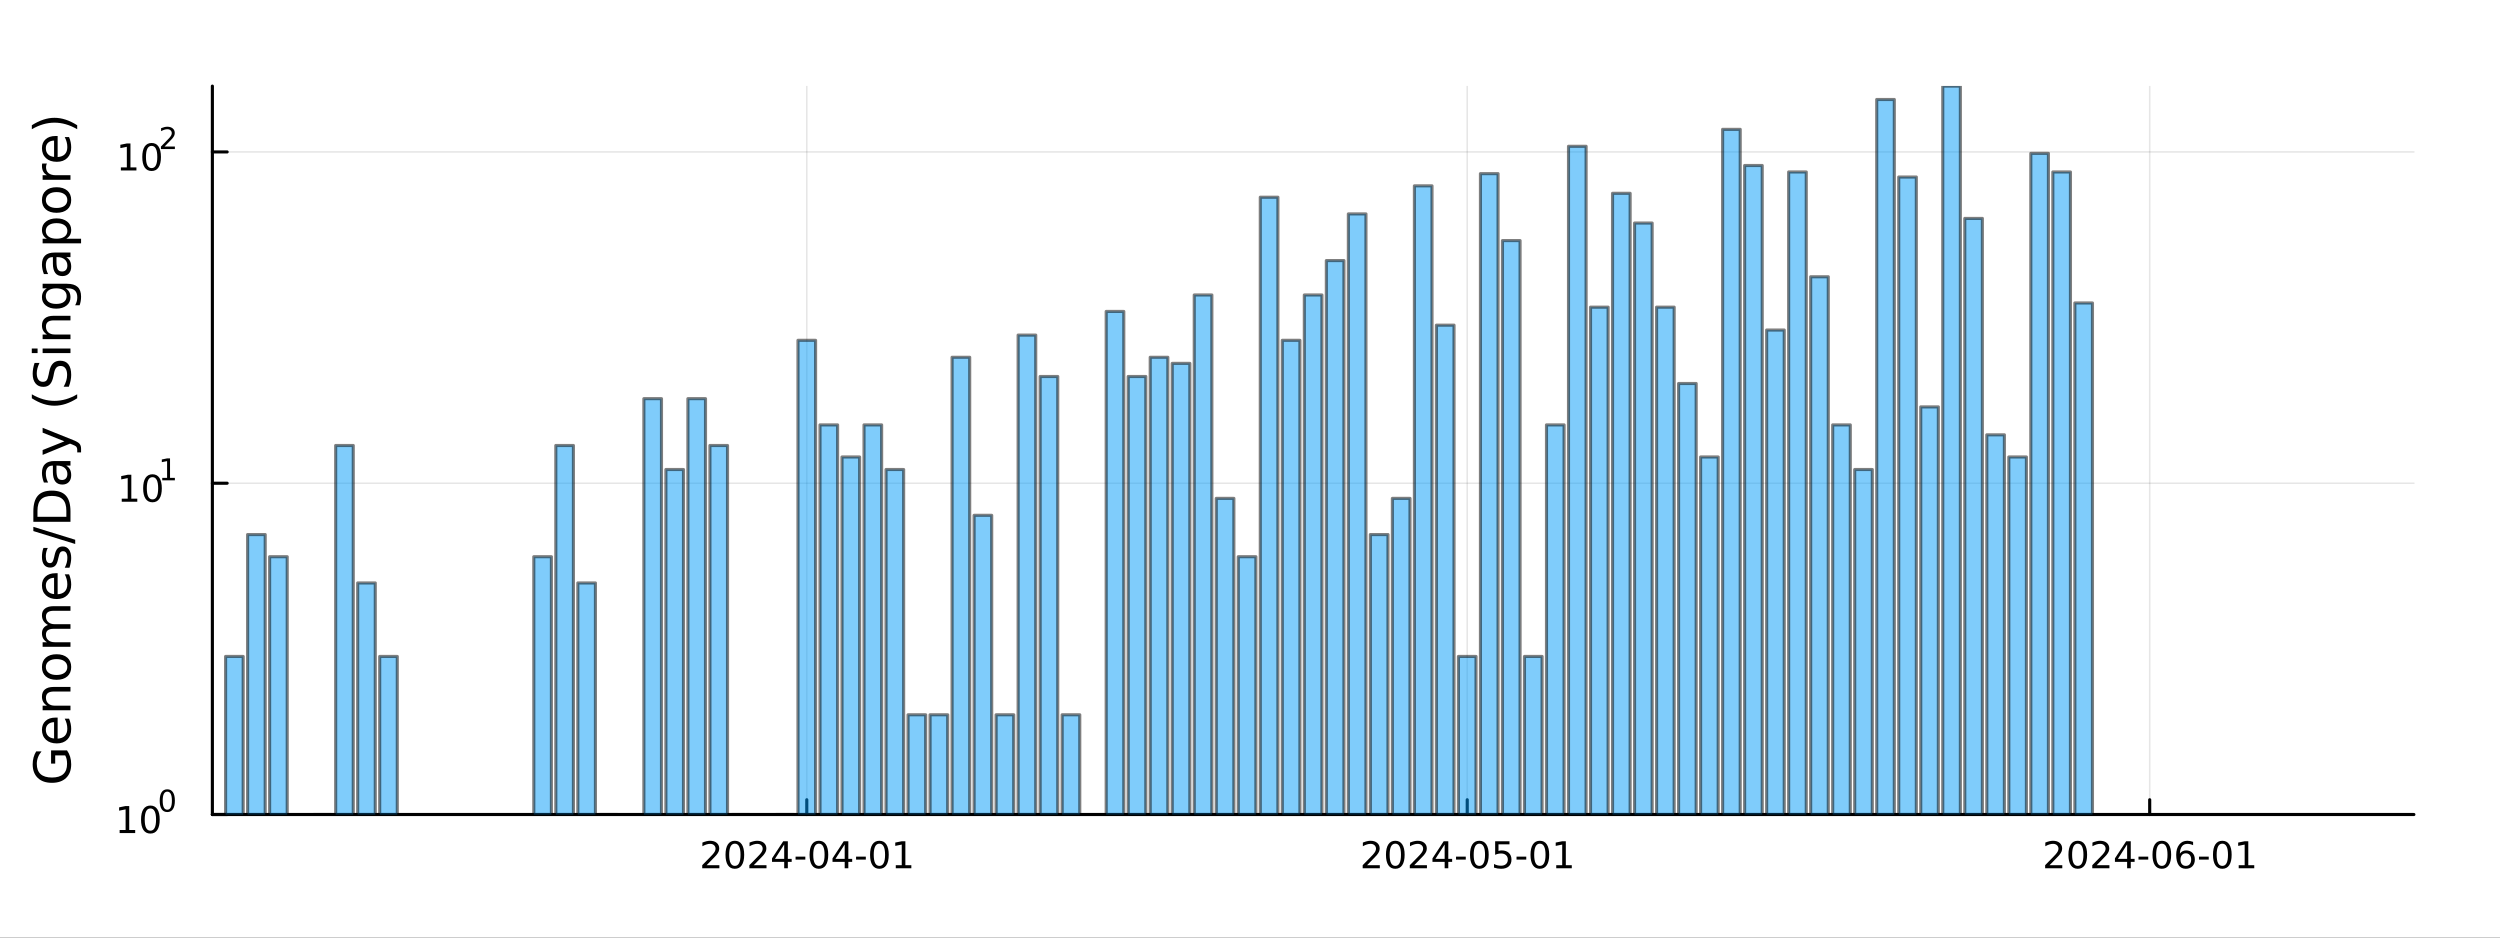 <?xml version="1.0" encoding="utf-8"?>
<svg xmlns="http://www.w3.org/2000/svg" xmlns:xlink="http://www.w3.org/1999/xlink" width="800" height="300" viewBox="0 0 3200 1200">
<rect x="0" y="0" width="3200" height="1200" fill="#333333" stroke="none"/>
<defs>
  <clipPath id="clip070">
    <rect x="0" y="0" width="3200" height="1200"/>
  </clipPath>
</defs>
<path clip-path="url(#clip070)" d="M0 1200 L3200 1200 L3200 0 L0 0  Z" fill="#ffffff" fill-rule="evenodd" fill-opacity="1"/>
<defs>
  <clipPath id="clip071">
    <rect x="640" y="0" width="2241" height="1200"/>
  </clipPath>
</defs>
<path clip-path="url(#clip070)" d="M271.839 1042.58 L3089.76 1042.58 L3089.76 110.236 L271.839 110.236  Z" fill="#ffffff" fill-rule="evenodd" fill-opacity="1"/>
<defs>
  <clipPath id="clip072">
    <rect x="271" y="110" width="2819" height="933"/>
  </clipPath>
</defs>
<polyline clip-path="url(#clip072)" style="stroke:#000000; stroke-linecap:round; stroke-linejoin:round; stroke-width:2; stroke-opacity:0.1; fill:none" points="1032.68,1042.58 1032.68,110.236 "/>
<polyline clip-path="url(#clip072)" style="stroke:#000000; stroke-linecap:round; stroke-linejoin:round; stroke-width:2; stroke-opacity:0.1; fill:none" points="1878.06,1042.58 1878.06,110.236 "/>
<polyline clip-path="url(#clip072)" style="stroke:#000000; stroke-linecap:round; stroke-linejoin:round; stroke-width:2; stroke-opacity:0.1; fill:none" points="2751.61,1042.58 2751.61,110.236 "/>
<polyline clip-path="url(#clip070)" style="stroke:#000000; stroke-linecap:round; stroke-linejoin:round; stroke-width:4; stroke-opacity:1; fill:none" points="271.839,1042.58 3089.76,1042.58 "/>
<polyline clip-path="url(#clip070)" style="stroke:#000000; stroke-linecap:round; stroke-linejoin:round; stroke-width:4; stroke-opacity:1; fill:none" points="1032.68,1042.58 1032.68,1023.68 "/>
<polyline clip-path="url(#clip070)" style="stroke:#000000; stroke-linecap:round; stroke-linejoin:round; stroke-width:4; stroke-opacity:1; fill:none" points="1878.06,1042.58 1878.06,1023.68 "/>
<polyline clip-path="url(#clip070)" style="stroke:#000000; stroke-linecap:round; stroke-linejoin:round; stroke-width:4; stroke-opacity:1; fill:none" points="2751.61,1042.58 2751.61,1023.68 "/>
<path clip-path="url(#clip070)" d="M904.474 1107.44 L920.793 1107.44 L920.793 1111.38 L898.849 1111.38 L898.849 1107.44 Q901.511 1104.69 906.094 1100.06 Q910.7 1095.4 911.881 1094.06 Q914.126 1091.54 915.006 1089.8 Q915.909 1088.04 915.909 1086.35 Q915.909 1083.6 913.964 1081.86 Q912.043 1080.13 908.941 1080.13 Q906.742 1080.13 904.288 1080.89 Q901.858 1081.65 899.08 1083.2 L899.08 1078.48 Q901.904 1077.35 904.358 1076.77 Q906.811 1076.19 908.848 1076.19 Q914.219 1076.19 917.413 1078.88 Q920.608 1081.56 920.608 1086.05 Q920.608 1088.18 919.798 1090.1 Q919.01 1092 916.904 1094.59 Q916.325 1095.26 913.223 1098.48 Q910.122 1101.68 904.474 1107.44 Z" fill="#000000" fill-rule="nonzero" fill-opacity="1" /><path clip-path="url(#clip070)" d="M940.608 1079.89 Q936.996 1079.89 935.168 1083.46 Q933.362 1087 933.362 1094.13 Q933.362 1101.24 935.168 1104.8 Q936.996 1108.34 940.608 1108.34 Q944.242 1108.34 946.047 1104.8 Q947.876 1101.24 947.876 1094.13 Q947.876 1087 946.047 1083.46 Q944.242 1079.89 940.608 1079.89 M940.608 1076.19 Q946.418 1076.19 949.473 1080.8 Q952.552 1085.38 952.552 1094.13 Q952.552 1102.86 949.473 1107.46 Q946.418 1112.05 940.608 1112.05 Q934.797 1112.05 931.719 1107.46 Q928.663 1102.86 928.663 1094.13 Q928.663 1085.38 931.719 1080.8 Q934.797 1076.19 940.608 1076.19 Z" fill="#000000" fill-rule="nonzero" fill-opacity="1" /><path clip-path="url(#clip070)" d="M964.797 1107.44 L981.117 1107.44 L981.117 1111.38 L959.172 1111.38 L959.172 1107.44 Q961.834 1104.69 966.418 1100.06 Q971.024 1095.4 972.205 1094.06 Q974.45 1091.54 975.33 1089.8 Q976.232 1088.04 976.232 1086.35 Q976.232 1083.6 974.288 1081.86 Q972.367 1080.13 969.265 1080.13 Q967.066 1080.13 964.612 1080.89 Q962.182 1081.65 959.404 1083.2 L959.404 1078.48 Q962.228 1077.35 964.682 1076.77 Q967.135 1076.19 969.172 1076.19 Q974.543 1076.19 977.737 1078.88 Q980.931 1081.56 980.931 1086.05 Q980.931 1088.18 980.121 1090.1 Q979.334 1092 977.228 1094.59 Q976.649 1095.26 973.547 1098.48 Q970.445 1101.68 964.797 1107.44 Z" fill="#000000" fill-rule="nonzero" fill-opacity="1" /><path clip-path="url(#clip070)" d="M1003.78 1080.89 L991.973 1099.34 L1003.78 1099.34 L1003.78 1080.89 M1002.55 1076.82 L1008.43 1076.82 L1008.43 1099.34 L1013.36 1099.34 L1013.36 1103.23 L1008.43 1103.23 L1008.43 1111.38 L1003.78 1111.38 L1003.78 1103.23 L988.177 1103.23 L988.177 1098.71 L1002.55 1076.82 Z" fill="#000000" fill-rule="nonzero" fill-opacity="1" /><path clip-path="url(#clip070)" d="M1018.34 1096.49 L1030.82 1096.49 L1030.82 1100.29 L1018.34 1100.29 L1018.34 1096.49 Z" fill="#000000" fill-rule="nonzero" fill-opacity="1" /><path clip-path="url(#clip070)" d="M1048.2 1079.89 Q1044.59 1079.89 1042.76 1083.46 Q1040.95 1087 1040.95 1094.13 Q1040.95 1101.24 1042.76 1104.8 Q1044.59 1108.34 1048.2 1108.34 Q1051.83 1108.34 1053.64 1104.8 Q1055.47 1101.24 1055.47 1094.13 Q1055.47 1087 1053.64 1083.46 Q1051.83 1079.89 1048.2 1079.89 M1048.2 1076.19 Q1054.01 1076.19 1057.07 1080.8 Q1060.14 1085.38 1060.14 1094.13 Q1060.14 1102.86 1057.07 1107.46 Q1054.01 1112.05 1048.2 1112.05 Q1042.39 1112.05 1039.31 1107.46 Q1036.26 1102.86 1036.26 1094.13 Q1036.26 1085.38 1039.31 1080.8 Q1042.39 1076.19 1048.2 1076.19 Z" fill="#000000" fill-rule="nonzero" fill-opacity="1" /><path clip-path="url(#clip070)" d="M1081.21 1080.89 L1069.4 1099.34 L1081.21 1099.34 L1081.21 1080.89 M1079.98 1076.82 L1085.86 1076.82 L1085.86 1099.34 L1090.79 1099.34 L1090.79 1103.23 L1085.86 1103.23 L1085.86 1111.38 L1081.21 1111.38 L1081.21 1103.23 L1065.61 1103.23 L1065.61 1098.71 L1079.98 1076.82 Z" fill="#000000" fill-rule="nonzero" fill-opacity="1" /><path clip-path="url(#clip070)" d="M1095.77 1096.49 L1108.25 1096.49 L1108.25 1100.29 L1095.77 1100.29 L1095.77 1096.49 Z" fill="#000000" fill-rule="nonzero" fill-opacity="1" /><path clip-path="url(#clip070)" d="M1125.63 1079.89 Q1122.02 1079.89 1120.19 1083.46 Q1118.38 1087 1118.38 1094.13 Q1118.38 1101.24 1120.19 1104.8 Q1122.02 1108.34 1125.63 1108.34 Q1129.26 1108.34 1131.07 1104.8 Q1132.9 1101.24 1132.9 1094.13 Q1132.9 1087 1131.07 1083.46 Q1129.26 1079.89 1125.63 1079.89 M1125.63 1076.19 Q1131.44 1076.19 1134.5 1080.8 Q1137.57 1085.38 1137.57 1094.13 Q1137.57 1102.86 1134.5 1107.46 Q1131.44 1112.05 1125.63 1112.05 Q1119.82 1112.05 1116.74 1107.46 Q1113.69 1102.86 1113.69 1094.13 Q1113.69 1085.38 1116.74 1080.8 Q1119.82 1076.19 1125.63 1076.19 Z" fill="#000000" fill-rule="nonzero" fill-opacity="1" /><path clip-path="url(#clip070)" d="M1146.6 1107.44 L1154.24 1107.44 L1154.24 1081.07 L1145.93 1082.74 L1145.93 1078.48 L1154.19 1076.82 L1158.87 1076.82 L1158.87 1107.44 L1166.51 1107.44 L1166.51 1111.38 L1146.6 1111.38 L1146.6 1107.44 Z" fill="#000000" fill-rule="nonzero" fill-opacity="1" /><path clip-path="url(#clip070)" d="M1749.85 1107.44 L1766.17 1107.44 L1766.17 1111.38 L1744.23 1111.38 L1744.23 1107.44 Q1746.89 1104.69 1751.47 1100.06 Q1756.08 1095.4 1757.26 1094.06 Q1759.5 1091.54 1760.38 1089.8 Q1761.29 1088.04 1761.29 1086.35 Q1761.29 1083.6 1759.34 1081.86 Q1757.42 1080.13 1754.32 1080.13 Q1752.12 1080.13 1749.67 1080.89 Q1747.24 1081.65 1744.46 1083.2 L1744.46 1078.48 Q1747.28 1077.35 1749.74 1076.77 Q1752.19 1076.19 1754.23 1076.19 Q1759.6 1076.19 1762.79 1078.88 Q1765.99 1081.56 1765.99 1086.05 Q1765.99 1088.18 1765.17 1090.1 Q1764.39 1092 1762.28 1094.59 Q1761.7 1095.26 1758.6 1098.48 Q1755.5 1101.68 1749.85 1107.44 Z" fill="#000000" fill-rule="nonzero" fill-opacity="1" /><path clip-path="url(#clip070)" d="M1785.98 1079.89 Q1782.37 1079.89 1780.55 1083.46 Q1778.74 1087 1778.74 1094.13 Q1778.74 1101.24 1780.55 1104.8 Q1782.37 1108.34 1785.98 1108.34 Q1789.62 1108.34 1791.42 1104.8 Q1793.25 1101.24 1793.25 1094.13 Q1793.25 1087 1791.42 1083.46 Q1789.62 1079.89 1785.98 1079.89 M1785.98 1076.19 Q1791.8 1076.19 1794.85 1080.8 Q1797.93 1085.38 1797.93 1094.13 Q1797.93 1102.86 1794.85 1107.46 Q1791.8 1112.05 1785.98 1112.05 Q1780.17 1112.05 1777.1 1107.46 Q1774.04 1102.86 1774.04 1094.13 Q1774.04 1085.38 1777.1 1080.8 Q1780.17 1076.19 1785.98 1076.19 Z" fill="#000000" fill-rule="nonzero" fill-opacity="1" /><path clip-path="url(#clip070)" d="M1810.17 1107.44 L1826.49 1107.44 L1826.49 1111.38 L1804.55 1111.38 L1804.55 1107.44 Q1807.21 1104.69 1811.79 1100.06 Q1816.4 1095.4 1817.58 1094.06 Q1819.83 1091.54 1820.71 1089.8 Q1821.61 1088.04 1821.61 1086.35 Q1821.61 1083.6 1819.67 1081.86 Q1817.74 1080.13 1814.64 1080.13 Q1812.44 1080.13 1809.99 1080.89 Q1807.56 1081.65 1804.78 1083.2 L1804.78 1078.48 Q1807.61 1077.35 1810.06 1076.77 Q1812.51 1076.19 1814.55 1076.19 Q1819.92 1076.19 1823.11 1078.88 Q1826.31 1081.56 1826.31 1086.05 Q1826.31 1088.18 1825.5 1090.1 Q1824.71 1092 1822.61 1094.59 Q1822.03 1095.26 1818.92 1098.48 Q1815.82 1101.68 1810.17 1107.44 Z" fill="#000000" fill-rule="nonzero" fill-opacity="1" /><path clip-path="url(#clip070)" d="M1849.16 1080.89 L1837.35 1099.34 L1849.16 1099.34 L1849.16 1080.89 M1847.93 1076.82 L1853.81 1076.82 L1853.81 1099.34 L1858.74 1099.34 L1858.74 1103.23 L1853.81 1103.23 L1853.81 1111.38 L1849.16 1111.38 L1849.16 1103.23 L1833.55 1103.23 L1833.55 1098.71 L1847.93 1076.82 Z" fill="#000000" fill-rule="nonzero" fill-opacity="1" /><path clip-path="url(#clip070)" d="M1863.72 1096.49 L1876.19 1096.49 L1876.19 1100.29 L1863.72 1100.29 L1863.72 1096.49 Z" fill="#000000" fill-rule="nonzero" fill-opacity="1" /><path clip-path="url(#clip070)" d="M1893.58 1079.89 Q1889.97 1079.89 1888.14 1083.46 Q1886.33 1087 1886.33 1094.13 Q1886.33 1101.24 1888.14 1104.8 Q1889.97 1108.34 1893.58 1108.34 Q1897.21 1108.34 1899.02 1104.8 Q1900.85 1101.24 1900.85 1094.13 Q1900.85 1087 1899.02 1083.46 Q1897.21 1079.89 1893.58 1079.89 M1893.58 1076.19 Q1899.39 1076.19 1902.44 1080.8 Q1905.52 1085.38 1905.52 1094.13 Q1905.52 1102.86 1902.44 1107.46 Q1899.39 1112.05 1893.58 1112.05 Q1887.77 1112.05 1884.69 1107.46 Q1881.63 1102.86 1881.63 1094.13 Q1881.63 1085.38 1884.69 1080.8 Q1887.77 1076.19 1893.58 1076.19 Z" fill="#000000" fill-rule="nonzero" fill-opacity="1" /><path clip-path="url(#clip070)" d="M1913.79 1076.82 L1932.14 1076.82 L1932.14 1080.75 L1918.07 1080.75 L1918.07 1089.22 Q1919.09 1088.88 1920.1 1088.71 Q1921.12 1088.53 1922.14 1088.53 Q1927.93 1088.53 1931.31 1091.7 Q1934.69 1094.87 1934.69 1100.29 Q1934.69 1105.87 1931.22 1108.97 Q1927.74 1112.05 1921.42 1112.05 Q1919.25 1112.05 1916.98 1111.68 Q1914.73 1111.31 1912.33 1110.57 L1912.33 1105.87 Q1914.41 1107 1916.63 1107.56 Q1918.85 1108.11 1921.33 1108.11 Q1925.34 1108.11 1927.67 1106.01 Q1930.01 1103.9 1930.01 1100.29 Q1930.01 1096.68 1927.67 1094.57 Q1925.34 1092.46 1921.33 1092.46 Q1919.46 1092.46 1917.58 1092.88 Q1915.73 1093.3 1913.79 1094.18 L1913.79 1076.82 Z" fill="#000000" fill-rule="nonzero" fill-opacity="1" /><path clip-path="url(#clip070)" d="M1941.15 1096.49 L1953.62 1096.49 L1953.62 1100.29 L1941.15 1100.29 L1941.15 1096.49 Z" fill="#000000" fill-rule="nonzero" fill-opacity="1" /><path clip-path="url(#clip070)" d="M1971.01 1079.89 Q1967.4 1079.89 1965.57 1083.46 Q1963.76 1087 1963.76 1094.13 Q1963.76 1101.24 1965.57 1104.8 Q1967.4 1108.34 1971.01 1108.34 Q1974.64 1108.34 1976.45 1104.8 Q1978.28 1101.24 1978.28 1094.13 Q1978.28 1087 1976.45 1083.46 Q1974.64 1079.89 1971.01 1079.89 M1971.01 1076.19 Q1976.82 1076.19 1979.87 1080.8 Q1982.95 1085.38 1982.95 1094.13 Q1982.95 1102.86 1979.87 1107.46 Q1976.82 1112.05 1971.01 1112.05 Q1965.2 1112.05 1962.12 1107.46 Q1959.06 1102.86 1959.06 1094.13 Q1959.06 1085.38 1962.12 1080.8 Q1965.2 1076.19 1971.01 1076.19 Z" fill="#000000" fill-rule="nonzero" fill-opacity="1" /><path clip-path="url(#clip070)" d="M1991.98 1107.44 L1999.62 1107.44 L1999.62 1081.07 L1991.31 1082.74 L1991.31 1078.48 L1999.57 1076.82 L2004.25 1076.82 L2004.25 1107.44 L2011.89 1107.44 L2011.89 1111.38 L1991.98 1111.38 L1991.98 1107.44 Z" fill="#000000" fill-rule="nonzero" fill-opacity="1" /><path clip-path="url(#clip070)" d="M2623.41 1107.44 L2639.73 1107.44 L2639.73 1111.38 L2617.78 1111.38 L2617.78 1107.44 Q2620.44 1104.69 2625.03 1100.06 Q2629.63 1095.4 2630.81 1094.06 Q2633.06 1091.54 2633.94 1089.8 Q2634.84 1088.04 2634.84 1086.35 Q2634.84 1083.6 2632.9 1081.86 Q2630.98 1080.13 2627.88 1080.13 Q2625.68 1080.13 2623.22 1080.89 Q2620.79 1081.65 2618.01 1083.2 L2618.01 1078.48 Q2620.84 1077.35 2623.29 1076.77 Q2625.75 1076.19 2627.78 1076.19 Q2633.15 1076.19 2636.35 1078.88 Q2639.54 1081.56 2639.54 1086.05 Q2639.54 1088.18 2638.73 1090.1 Q2637.94 1092 2635.84 1094.59 Q2635.26 1095.26 2632.16 1098.48 Q2629.06 1101.68 2623.41 1107.44 Z" fill="#000000" fill-rule="nonzero" fill-opacity="1" /><path clip-path="url(#clip070)" d="M2659.54 1079.89 Q2655.93 1079.89 2654.1 1083.46 Q2652.3 1087 2652.3 1094.13 Q2652.3 1101.24 2654.1 1104.8 Q2655.93 1108.34 2659.54 1108.34 Q2663.18 1108.34 2664.98 1104.8 Q2666.81 1101.24 2666.81 1094.13 Q2666.81 1087 2664.98 1083.46 Q2663.18 1079.89 2659.54 1079.89 M2659.54 1076.19 Q2665.35 1076.19 2668.41 1080.8 Q2671.49 1085.38 2671.49 1094.13 Q2671.49 1102.86 2668.41 1107.46 Q2665.35 1112.05 2659.54 1112.05 Q2653.73 1112.05 2650.65 1107.46 Q2647.6 1102.86 2647.6 1094.13 Q2647.6 1085.38 2650.65 1080.8 Q2653.73 1076.19 2659.54 1076.19 Z" fill="#000000" fill-rule="nonzero" fill-opacity="1" /><path clip-path="url(#clip070)" d="M2683.73 1107.44 L2700.05 1107.44 L2700.05 1111.38 L2678.11 1111.38 L2678.11 1107.44 Q2680.77 1104.69 2685.35 1100.06 Q2689.96 1095.4 2691.14 1094.06 Q2693.38 1091.54 2694.26 1089.8 Q2695.17 1088.04 2695.17 1086.35 Q2695.17 1083.6 2693.22 1081.86 Q2691.3 1080.13 2688.2 1080.13 Q2686 1080.13 2683.55 1080.89 Q2681.12 1081.65 2678.34 1083.2 L2678.34 1078.48 Q2681.16 1077.35 2683.62 1076.77 Q2686.07 1076.19 2688.11 1076.19 Q2693.48 1076.19 2696.67 1078.88 Q2699.87 1081.56 2699.87 1086.05 Q2699.87 1088.18 2699.06 1090.1 Q2698.27 1092 2696.16 1094.59 Q2695.58 1095.26 2692.48 1098.48 Q2689.38 1101.68 2683.73 1107.44 Z" fill="#000000" fill-rule="nonzero" fill-opacity="1" /><path clip-path="url(#clip070)" d="M2722.71 1080.89 L2710.91 1099.34 L2722.71 1099.34 L2722.71 1080.89 M2721.49 1076.82 L2727.37 1076.82 L2727.37 1099.34 L2732.3 1099.34 L2732.3 1103.23 L2727.37 1103.23 L2727.37 1111.38 L2722.71 1111.38 L2722.71 1103.23 L2707.11 1103.23 L2707.11 1098.71 L2721.49 1076.82 Z" fill="#000000" fill-rule="nonzero" fill-opacity="1" /><path clip-path="url(#clip070)" d="M2737.27 1096.49 L2749.75 1096.49 L2749.75 1100.29 L2737.27 1100.29 L2737.27 1096.49 Z" fill="#000000" fill-rule="nonzero" fill-opacity="1" /><path clip-path="url(#clip070)" d="M2767.13 1079.89 Q2763.52 1079.89 2761.69 1083.46 Q2759.89 1087 2759.89 1094.13 Q2759.89 1101.24 2761.69 1104.8 Q2763.52 1108.34 2767.13 1108.34 Q2770.77 1108.34 2772.57 1104.8 Q2774.4 1101.24 2774.4 1094.13 Q2774.4 1087 2772.57 1083.46 Q2770.77 1079.89 2767.13 1079.89 M2767.13 1076.19 Q2772.94 1076.19 2776 1080.8 Q2779.08 1085.38 2779.08 1094.13 Q2779.08 1102.86 2776 1107.46 Q2772.94 1112.05 2767.13 1112.05 Q2761.32 1112.05 2758.24 1107.46 Q2755.19 1102.86 2755.19 1094.13 Q2755.19 1085.38 2758.24 1080.8 Q2761.32 1076.19 2767.13 1076.19 Z" fill="#000000" fill-rule="nonzero" fill-opacity="1" /><path clip-path="url(#clip070)" d="M2797.87 1092.23 Q2794.73 1092.23 2792.87 1094.39 Q2791.05 1096.54 2791.05 1100.29 Q2791.05 1104.01 2792.87 1106.19 Q2794.73 1108.34 2797.87 1108.34 Q2801.02 1108.34 2802.85 1106.19 Q2804.7 1104.01 2804.7 1100.29 Q2804.7 1096.54 2802.85 1094.39 Q2801.02 1092.23 2797.87 1092.23 M2807.16 1077.58 L2807.16 1081.84 Q2805.4 1081.01 2803.59 1080.57 Q2801.81 1080.13 2800.05 1080.13 Q2795.42 1080.13 2792.97 1083.25 Q2790.54 1086.38 2790.19 1092.7 Q2791.55 1090.68 2793.61 1089.62 Q2795.68 1088.53 2798.15 1088.53 Q2803.36 1088.53 2806.37 1091.7 Q2809.4 1094.85 2809.4 1100.29 Q2809.4 1105.61 2806.25 1108.83 Q2803.11 1112.05 2797.87 1112.05 Q2791.88 1112.05 2788.71 1107.46 Q2785.54 1102.86 2785.54 1094.13 Q2785.54 1085.94 2789.43 1081.07 Q2793.31 1076.19 2799.86 1076.19 Q2801.62 1076.19 2803.41 1076.54 Q2805.21 1076.89 2807.16 1077.58 Z" fill="#000000" fill-rule="nonzero" fill-opacity="1" /><path clip-path="url(#clip070)" d="M2814.7 1096.49 L2827.18 1096.49 L2827.18 1100.29 L2814.7 1100.29 L2814.7 1096.49 Z" fill="#000000" fill-rule="nonzero" fill-opacity="1" /><path clip-path="url(#clip070)" d="M2844.56 1079.89 Q2840.95 1079.89 2839.12 1083.46 Q2837.32 1087 2837.32 1094.13 Q2837.32 1101.24 2839.12 1104.8 Q2840.95 1108.34 2844.56 1108.34 Q2848.2 1108.34 2850 1104.8 Q2851.83 1101.24 2851.83 1094.13 Q2851.83 1087 2850 1083.46 Q2848.2 1079.89 2844.56 1079.89 M2844.56 1076.19 Q2850.37 1076.19 2853.43 1080.8 Q2856.51 1085.38 2856.51 1094.13 Q2856.51 1102.86 2853.43 1107.46 Q2850.37 1112.05 2844.56 1112.05 Q2838.75 1112.05 2835.67 1107.46 Q2832.62 1102.86 2832.62 1094.13 Q2832.62 1085.38 2835.67 1080.8 Q2838.75 1076.19 2844.56 1076.19 Z" fill="#000000" fill-rule="nonzero" fill-opacity="1" /><path clip-path="url(#clip070)" d="M2865.54 1107.44 L2873.17 1107.44 L2873.17 1081.07 L2864.86 1082.74 L2864.86 1078.48 L2873.13 1076.82 L2877.8 1076.82 L2877.8 1107.44 L2885.44 1107.44 L2885.44 1111.38 L2865.54 1111.38 L2865.54 1107.44 Z" fill="#000000" fill-rule="nonzero" fill-opacity="1" /><polyline clip-path="url(#clip072)" style="stroke:#000000; stroke-linecap:round; stroke-linejoin:round; stroke-width:2; stroke-opacity:0.1; fill:none" points="271.839,1042.58 3089.76,1042.58 "/>
<polyline clip-path="url(#clip072)" style="stroke:#000000; stroke-linecap:round; stroke-linejoin:round; stroke-width:2; stroke-opacity:0.1; fill:none" points="271.839,618.526 3089.76,618.526 "/>
<polyline clip-path="url(#clip072)" style="stroke:#000000; stroke-linecap:round; stroke-linejoin:round; stroke-width:2; stroke-opacity:0.1; fill:none" points="271.839,194.477 3089.76,194.477 "/>
<polyline clip-path="url(#clip070)" style="stroke:#000000; stroke-linecap:round; stroke-linejoin:round; stroke-width:4; stroke-opacity:1; fill:none" points="271.839,1042.58 271.839,110.236 "/>
<polyline clip-path="url(#clip070)" style="stroke:#000000; stroke-linecap:round; stroke-linejoin:round; stroke-width:4; stroke-opacity:1; fill:none" points="271.839,1042.58 290.737,1042.58 "/>
<polyline clip-path="url(#clip070)" style="stroke:#000000; stroke-linecap:round; stroke-linejoin:round; stroke-width:4; stroke-opacity:1; fill:none" points="271.839,618.526 290.737,618.526 "/>
<polyline clip-path="url(#clip070)" style="stroke:#000000; stroke-linecap:round; stroke-linejoin:round; stroke-width:4; stroke-opacity:1; fill:none" points="271.839,194.477 290.737,194.477 "/>
<path clip-path="url(#clip070)" d="M153.134 1062.37 L160.772 1062.37 L160.772 1036 L152.462 1037.67 L152.462 1033.41 L160.726 1031.74 L165.402 1031.74 L165.402 1062.37 L173.041 1062.37 L173.041 1066.3 L153.134 1066.3 L153.134 1062.37 Z" fill="#000000" fill-rule="nonzero" fill-opacity="1" /><path clip-path="url(#clip070)" d="M192.485 1034.82 Q188.874 1034.82 187.045 1038.39 Q185.24 1041.93 185.24 1049.06 Q185.24 1056.16 187.045 1059.73 Q188.874 1063.27 192.485 1063.27 Q196.119 1063.27 197.925 1059.73 Q199.754 1056.16 199.754 1049.06 Q199.754 1041.93 197.925 1038.39 Q196.119 1034.82 192.485 1034.82 M192.485 1031.12 Q198.295 1031.12 201.351 1035.72 Q204.43 1040.31 204.43 1049.06 Q204.43 1057.78 201.351 1062.39 Q198.295 1066.97 192.485 1066.97 Q186.675 1066.97 183.596 1062.39 Q180.541 1057.78 180.541 1049.06 Q180.541 1040.31 183.596 1035.72 Q186.675 1031.12 192.485 1031.12 Z" fill="#000000" fill-rule="nonzero" fill-opacity="1" /><path clip-path="url(#clip070)" d="M214.134 1013.31 Q211.2 1013.31 209.715 1016.21 Q208.248 1019.09 208.248 1024.88 Q208.248 1030.66 209.715 1033.55 Q211.2 1036.43 214.134 1036.43 Q217.087 1036.43 218.554 1033.55 Q220.04 1030.66 220.04 1024.88 Q220.04 1019.09 218.554 1016.21 Q217.087 1013.31 214.134 1013.31 M214.134 1010.31 Q218.855 1010.31 221.338 1014.05 Q223.839 1017.77 223.839 1024.88 Q223.839 1031.97 221.338 1035.71 Q218.855 1039.44 214.134 1039.44 Q209.414 1039.44 206.912 1035.71 Q204.43 1031.97 204.43 1024.88 Q204.43 1017.77 206.912 1014.05 Q209.414 1010.31 214.134 1010.31 Z" fill="#000000" fill-rule="nonzero" fill-opacity="1" /><path clip-path="url(#clip070)" d="M155.823 638.319 L163.462 638.319 L163.462 611.953 L155.152 613.62 L155.152 609.36 L163.416 607.694 L168.092 607.694 L168.092 638.319 L175.73 638.319 L175.73 642.254 L155.823 642.254 L155.823 638.319 Z" fill="#000000" fill-rule="nonzero" fill-opacity="1" /><path clip-path="url(#clip070)" d="M195.175 610.772 Q191.564 610.772 189.735 614.337 Q187.929 617.879 187.929 625.009 Q187.929 632.115 189.735 635.68 Q191.564 639.221 195.175 639.221 Q198.809 639.221 200.615 635.68 Q202.443 632.115 202.443 625.009 Q202.443 617.879 200.615 614.337 Q198.809 610.772 195.175 610.772 M195.175 607.069 Q200.985 607.069 204.04 611.675 Q207.119 616.259 207.119 625.009 Q207.119 633.735 204.04 638.342 Q200.985 642.925 195.175 642.925 Q189.365 642.925 186.286 638.342 Q183.23 633.735 183.23 625.009 Q183.23 616.259 186.286 611.675 Q189.365 607.069 195.175 607.069 Z" fill="#000000" fill-rule="nonzero" fill-opacity="1" /><path clip-path="url(#clip070)" d="M207.665 611.646 L213.871 611.646 L213.871 590.224 L207.119 591.578 L207.119 588.118 L213.833 586.763 L217.633 586.763 L217.633 611.646 L223.839 611.646 L223.839 614.843 L207.665 614.843 L207.665 611.646 Z" fill="#000000" fill-rule="nonzero" fill-opacity="1" /><path clip-path="url(#clip070)" d="M154.713 214.269 L162.352 214.269 L162.352 187.904 L154.042 189.57 L154.042 185.311 L162.306 183.644 L166.982 183.644 L166.982 214.269 L174.621 214.269 L174.621 218.204 L154.713 218.204 L154.713 214.269 Z" fill="#000000" fill-rule="nonzero" fill-opacity="1" /><path clip-path="url(#clip070)" d="M194.065 186.723 Q190.454 186.723 188.625 190.288 Q186.82 193.829 186.82 200.959 Q186.82 208.065 188.625 211.63 Q190.454 215.172 194.065 215.172 Q197.699 215.172 199.505 211.63 Q201.334 208.065 201.334 200.959 Q201.334 193.829 199.505 190.288 Q197.699 186.723 194.065 186.723 M194.065 183.019 Q199.875 183.019 202.931 187.626 Q206.009 192.209 206.009 200.959 Q206.009 209.686 202.931 214.292 Q199.875 218.876 194.065 218.876 Q188.255 218.876 185.176 214.292 Q182.121 209.686 182.121 200.959 Q182.121 192.209 185.176 187.626 Q188.255 183.019 194.065 183.019 Z" fill="#000000" fill-rule="nonzero" fill-opacity="1" /><path clip-path="url(#clip070)" d="M210.58 187.597 L223.839 187.597 L223.839 190.794 L206.009 190.794 L206.009 187.597 Q208.172 185.358 211.896 181.597 Q215.639 177.817 216.598 176.726 Q218.423 174.676 219.137 173.265 Q219.871 171.836 219.871 170.463 Q219.871 168.225 218.291 166.814 Q216.73 165.403 214.21 165.403 Q212.423 165.403 210.429 166.024 Q208.454 166.645 206.198 167.905 L206.198 164.068 Q208.492 163.146 210.486 162.676 Q212.479 162.206 214.134 162.206 Q218.498 162.206 221.093 164.388 Q223.689 166.569 223.689 170.218 Q223.689 171.948 223.03 173.51 Q222.391 175.052 220.68 177.158 Q220.209 177.704 217.689 180.318 Q215.169 182.913 210.58 187.597 Z" fill="#000000" fill-rule="nonzero" fill-opacity="1" /><path clip-path="url(#clip070)" d="M83.427 966.878 L70.664 966.878 L70.664 977.382 L65.38 977.382 L65.38 960.513 L85.782 960.513 Q88.424 964.237 89.793 968.724 Q91.129 973.212 91.129 978.305 Q91.129 989.445 84.636 995.747 Q78.111 1002.02 66.494 1002.02 Q54.845 1002.02 48.352 995.747 Q41.827 989.445 41.827 978.305 Q41.827 973.658 42.973 969.488 Q44.119 965.287 46.347 961.754 L53.19 961.754 Q50.166 965.319 48.638 969.329 Q47.11 973.34 47.11 977.764 Q47.11 986.485 51.98 990.877 Q56.85 995.238 66.494 995.238 Q76.106 995.238 80.976 990.877 Q85.846 986.485 85.846 977.764 Q85.846 974.358 85.273 971.685 Q84.668 969.011 83.427 966.878 Z" fill="#000000" fill-rule="nonzero" fill-opacity="1" /><path clip-path="url(#clip070)" d="M70.918 918.531 L73.783 918.531 L73.783 945.458 Q79.83 945.076 83.013 941.829 Q86.164 938.551 86.164 932.726 Q86.164 929.353 85.337 926.202 Q84.509 923.019 82.854 919.9 L88.392 919.9 Q89.729 923.051 90.429 926.361 Q91.129 929.671 91.129 933.077 Q91.129 941.607 86.164 946.604 Q81.199 951.569 72.732 951.569 Q63.98 951.569 58.855 946.858 Q53.699 942.116 53.699 934.095 Q53.699 926.902 58.346 922.732 Q62.961 918.531 70.918 918.531 M69.2 924.387 Q64.393 924.451 61.529 927.093 Q58.664 929.703 58.664 934.031 Q58.664 938.933 61.433 941.893 Q64.202 944.821 69.231 945.267 L69.2 924.387 Z" fill="#000000" fill-rule="nonzero" fill-opacity="1" /><path clip-path="url(#clip070)" d="M68.69 879.286 L90.206 879.286 L90.206 885.143 L68.881 885.143 Q63.82 885.143 61.306 887.116 Q58.791 889.089 58.791 893.036 Q58.791 897.779 61.815 900.516 Q64.839 903.253 70.059 903.253 L90.206 903.253 L90.206 909.141 L54.558 909.141 L54.558 903.253 L60.096 903.253 Q56.882 901.153 55.29 898.32 Q53.699 895.455 53.699 891.731 Q53.699 885.588 57.518 882.437 Q61.306 879.286 68.69 879.286 Z" fill="#000000" fill-rule="nonzero" fill-opacity="1" /><path clip-path="url(#clip070)" d="M58.664 853.792 Q58.664 858.502 62.356 861.24 Q66.017 863.977 72.414 863.977 Q78.812 863.977 82.504 861.271 Q86.164 858.534 86.164 853.792 Q86.164 849.113 82.472 846.376 Q78.78 843.638 72.414 843.638 Q66.08 843.638 62.388 846.376 Q58.664 849.113 58.664 853.792 M53.699 853.792 Q53.699 846.153 58.664 841.792 Q63.63 837.432 72.414 837.432 Q81.167 837.432 86.164 841.792 Q91.129 846.153 91.129 853.792 Q91.129 861.462 86.164 865.823 Q81.167 870.152 72.414 870.152 Q63.63 870.152 58.664 865.823 Q53.699 861.462 53.699 853.792 Z" fill="#000000" fill-rule="nonzero" fill-opacity="1" /><path clip-path="url(#clip070)" d="M61.401 799.97 Q57.455 797.773 55.577 794.718 Q53.699 791.662 53.699 787.525 Q53.699 781.955 57.614 778.931 Q61.497 775.907 68.69 775.907 L90.206 775.907 L90.206 781.796 L68.881 781.796 Q63.757 781.796 61.274 783.61 Q58.791 785.424 58.791 789.148 Q58.791 793.699 61.815 796.341 Q64.839 798.983 70.059 798.983 L90.206 798.983 L90.206 804.871 L68.881 804.871 Q63.725 804.871 61.274 806.685 Q58.791 808.5 58.791 812.287 Q58.791 816.775 61.847 819.417 Q64.871 822.059 70.059 822.059 L90.206 822.059 L90.206 827.947 L54.558 827.947 L54.558 822.059 L60.096 822.059 Q56.818 820.053 55.259 817.252 Q53.699 814.452 53.699 810.6 Q53.699 806.717 55.672 804.012 Q57.646 801.275 61.401 799.97 Z" fill="#000000" fill-rule="nonzero" fill-opacity="1" /><path clip-path="url(#clip070)" d="M70.918 733.734 L73.783 733.734 L73.783 760.661 Q79.83 760.279 83.013 757.033 Q86.164 753.755 86.164 747.93 Q86.164 744.556 85.337 741.405 Q84.509 738.222 82.854 735.103 L88.392 735.103 Q89.729 738.254 90.429 741.564 Q91.129 744.874 91.129 748.28 Q91.129 756.81 86.164 761.807 Q81.199 766.772 72.732 766.772 Q63.98 766.772 58.855 762.062 Q53.699 757.319 53.699 749.299 Q53.699 742.105 58.346 737.936 Q62.961 733.734 70.918 733.734 M69.2 739.591 Q64.393 739.655 61.529 742.296 Q58.664 744.906 58.664 749.235 Q58.664 754.137 61.433 757.097 Q64.202 760.025 69.231 760.47 L69.2 739.591 Z" fill="#000000" fill-rule="nonzero" fill-opacity="1" /><path clip-path="url(#clip070)" d="M55.609 701.397 L61.147 701.397 Q59.874 703.879 59.237 706.553 Q58.601 709.226 58.601 712.091 Q58.601 716.452 59.937 718.648 Q61.274 720.812 63.948 720.812 Q65.985 720.812 67.162 719.252 Q68.308 717.693 69.359 712.982 L69.804 710.977 Q71.141 704.739 73.592 702.129 Q76.011 699.487 80.371 699.487 Q85.337 699.487 88.233 703.434 Q91.129 707.349 91.129 714.224 Q91.129 717.088 90.556 720.207 Q90.015 723.295 88.901 726.732 L82.854 726.732 Q84.541 723.486 85.4 720.335 Q86.228 717.184 86.228 714.096 Q86.228 709.959 84.827 707.731 Q83.395 705.503 80.817 705.503 Q78.43 705.503 77.157 707.126 Q75.883 708.717 74.706 714.16 L74.228 716.197 Q73.082 721.64 70.727 724.059 Q68.34 726.478 64.202 726.478 Q59.173 726.478 56.436 722.913 Q53.699 719.348 53.699 712.791 Q53.699 709.545 54.176 706.68 Q54.654 703.816 55.609 701.397 Z" fill="#000000" fill-rule="nonzero" fill-opacity="1" /><path clip-path="url(#clip070)" d="M42.686 679.753 L42.686 674.342 L96.254 690.893 L96.254 696.304 L42.686 679.753 Z" fill="#000000" fill-rule="nonzero" fill-opacity="1" /><path clip-path="url(#clip070)" d="M47.97 661.515 L84.923 661.515 L84.923 653.749 Q84.923 643.914 80.467 639.363 Q76.011 634.78 66.398 634.78 Q56.85 634.78 52.426 639.363 Q47.97 643.914 47.97 653.749 L47.97 661.515 M42.686 667.945 L42.686 654.736 Q42.686 640.922 48.447 634.461 Q54.176 628 66.398 628 Q78.684 628 84.445 634.493 Q90.206 640.986 90.206 654.736 L90.206 667.945 L42.686 667.945 Z" fill="#000000" fill-rule="nonzero" fill-opacity="1" /><path clip-path="url(#clip070)" d="M72.287 601.805 Q72.287 608.903 73.91 611.64 Q75.533 614.377 79.448 614.377 Q82.567 614.377 84.413 612.34 Q86.228 610.272 86.228 606.739 Q86.228 601.869 82.79 598.941 Q79.321 595.981 73.592 595.981 L72.287 595.981 L72.287 601.805 M69.868 590.124 L90.206 590.124 L90.206 595.981 L84.795 595.981 Q88.042 597.986 89.602 600.978 Q91.129 603.969 91.129 608.298 Q91.129 613.773 88.074 617.019 Q84.986 620.234 79.83 620.234 Q73.815 620.234 70.759 616.223 Q67.704 612.181 67.704 604.192 L67.704 595.981 L67.131 595.981 Q63.088 595.981 60.892 598.654 Q58.664 601.296 58.664 606.102 Q58.664 609.158 59.396 612.054 Q60.128 614.95 61.592 617.624 L56.182 617.624 Q54.94 614.409 54.336 611.386 Q53.699 608.362 53.699 605.497 Q53.699 597.763 57.709 593.944 Q61.72 590.124 69.868 590.124 Z" fill="#000000" fill-rule="nonzero" fill-opacity="1" /><path clip-path="url(#clip070)" d="M93.516 563.229 Q99.882 565.712 101.824 568.067 Q103.765 570.422 103.765 574.369 L103.765 579.048 L98.864 579.048 L98.864 575.61 Q98.864 573.191 97.718 571.855 Q96.572 570.518 92.307 568.894 L89.633 567.844 L54.558 582.262 L54.558 576.056 L82.44 564.916 L54.558 553.776 L54.558 547.569 L93.516 563.229 Z" fill="#000000" fill-rule="nonzero" fill-opacity="1" /><path clip-path="url(#clip070)" d="M40.745 504.696 Q48.065 508.961 55.227 511.03 Q62.388 513.099 69.74 513.099 Q77.093 513.099 84.318 511.03 Q91.511 508.929 98.8 504.696 L98.8 509.789 Q91.32 514.563 84.095 516.95 Q76.87 519.306 69.74 519.306 Q62.643 519.306 55.45 516.95 Q48.256 514.595 40.745 509.789 L40.745 504.696 Z" fill="#000000" fill-rule="nonzero" fill-opacity="1" /><path clip-path="url(#clip070)" d="M44.246 464.592 L50.516 464.592 Q48.766 468.253 47.906 471.499 Q47.047 474.746 47.047 477.769 Q47.047 483.021 49.084 485.886 Q51.121 488.718 54.877 488.718 Q58.028 488.718 59.651 486.84 Q61.242 484.931 62.229 479.647 L63.025 475.764 Q64.393 468.571 67.863 465.165 Q71.3 461.728 77.093 461.728 Q84 461.728 87.564 466.375 Q91.129 470.99 91.129 479.934 Q91.129 483.308 90.365 487.127 Q89.602 490.915 88.106 494.989 L81.485 494.989 Q83.681 491.074 84.795 487.318 Q85.909 483.562 85.909 479.934 Q85.909 474.427 83.745 471.435 Q81.581 468.444 77.57 468.444 Q74.069 468.444 72.096 470.608 Q70.123 472.74 69.136 477.642 L68.372 481.557 Q66.94 488.75 63.884 491.965 Q60.828 495.18 55.386 495.18 Q49.084 495.18 45.455 490.755 Q41.827 486.299 41.827 478.501 Q41.827 475.159 42.432 471.69 Q43.036 468.221 44.246 464.592 Z" fill="#000000" fill-rule="nonzero" fill-opacity="1" /><path clip-path="url(#clip070)" d="M54.558 451.956 L54.558 446.1 L90.206 446.1 L90.206 451.956 L54.558 451.956 M40.681 451.956 L40.681 446.1 L48.097 446.1 L48.097 451.956 L40.681 451.956 Z" fill="#000000" fill-rule="nonzero" fill-opacity="1" /><path clip-path="url(#clip070)" d="M68.69 404.214 L90.206 404.214 L90.206 410.07 L68.881 410.07 Q63.82 410.07 61.306 412.043 Q58.791 414.017 58.791 417.964 Q58.791 422.706 61.815 425.443 Q64.839 428.181 70.059 428.181 L90.206 428.181 L90.206 434.069 L54.558 434.069 L54.558 428.181 L60.096 428.181 Q56.882 426.08 55.29 423.247 Q53.699 420.383 53.699 416.659 Q53.699 410.516 57.518 407.365 Q61.306 404.214 68.69 404.214 Z" fill="#000000" fill-rule="nonzero" fill-opacity="1" /><path clip-path="url(#clip070)" d="M71.969 369.075 Q65.603 369.075 62.102 371.717 Q58.601 374.327 58.601 379.069 Q58.601 383.78 62.102 386.421 Q65.603 389.031 71.969 389.031 Q78.302 389.031 81.804 386.421 Q85.305 383.78 85.305 379.069 Q85.305 374.327 81.804 371.717 Q78.302 369.075 71.969 369.075 M85.782 363.218 Q94.885 363.218 99.309 367.261 Q103.765 371.303 103.765 379.642 Q103.765 382.729 103.288 385.467 Q102.842 388.204 101.887 390.782 L96.19 390.782 Q97.591 388.204 98.259 385.689 Q98.927 383.175 98.927 380.565 Q98.927 374.804 95.904 371.939 Q92.912 369.075 86.832 369.075 L83.936 369.075 Q87.087 370.889 88.647 373.722 Q90.206 376.555 90.206 380.501 Q90.206 387.058 85.209 391.068 Q80.212 395.079 71.969 395.079 Q63.693 395.079 58.696 391.068 Q53.699 387.058 53.699 380.501 Q53.699 376.555 55.259 373.722 Q56.818 370.889 59.969 369.075 L54.558 369.075 L54.558 363.218 L85.782 363.218 Z" fill="#000000" fill-rule="nonzero" fill-opacity="1" /><path clip-path="url(#clip070)" d="M72.287 334.955 Q72.287 342.052 73.91 344.79 Q75.533 347.527 79.448 347.527 Q82.567 347.527 84.413 345.49 Q86.228 343.421 86.228 339.888 Q86.228 335.018 82.79 332.09 Q79.321 329.13 73.592 329.13 L72.287 329.13 L72.287 334.955 M69.868 323.274 L90.206 323.274 L90.206 329.13 L84.795 329.13 Q88.042 331.135 89.602 334.127 Q91.129 337.119 91.129 341.448 Q91.129 346.922 88.074 350.169 Q84.986 353.383 79.83 353.383 Q73.815 353.383 70.759 349.373 Q67.704 345.331 67.704 337.342 L67.704 329.13 L67.131 329.13 Q63.088 329.13 60.892 331.804 Q58.664 334.445 58.664 339.252 Q58.664 342.307 59.396 345.204 Q60.128 348.1 61.592 350.774 L56.182 350.774 Q54.94 347.559 54.336 344.535 Q53.699 341.511 53.699 338.647 Q53.699 330.913 57.709 327.093 Q61.72 323.274 69.868 323.274 Z" fill="#000000" fill-rule="nonzero" fill-opacity="1" /><path clip-path="url(#clip070)" d="M84.859 305.545 L103.765 305.545 L103.765 311.433 L54.558 311.433 L54.558 305.545 L59.969 305.545 Q56.786 303.699 55.259 300.898 Q53.699 298.065 53.699 294.151 Q53.699 287.658 58.855 283.615 Q64.011 279.541 72.414 279.541 Q80.817 279.541 85.973 283.615 Q91.129 287.658 91.129 294.151 Q91.129 298.065 89.602 300.898 Q88.042 303.699 84.859 305.545 M72.414 285.621 Q65.953 285.621 62.293 288.294 Q58.601 290.936 58.601 295.583 Q58.601 300.23 62.293 302.903 Q65.953 305.545 72.414 305.545 Q78.875 305.545 82.567 302.903 Q86.228 300.23 86.228 295.583 Q86.228 290.936 82.567 288.294 Q78.875 285.621 72.414 285.621 Z" fill="#000000" fill-rule="nonzero" fill-opacity="1" /><path clip-path="url(#clip070)" d="M58.664 256.02 Q58.664 260.731 62.356 263.468 Q66.017 266.205 72.414 266.205 Q78.812 266.205 82.504 263.5 Q86.164 260.762 86.164 256.02 Q86.164 251.341 82.472 248.604 Q78.78 245.867 72.414 245.867 Q66.08 245.867 62.388 248.604 Q58.664 251.341 58.664 256.02 M53.699 256.02 Q53.699 248.381 58.664 244.021 Q63.63 239.66 72.414 239.66 Q81.167 239.66 86.164 244.021 Q91.129 248.381 91.129 256.02 Q91.129 263.691 86.164 268.051 Q81.167 272.38 72.414 272.38 Q63.63 272.38 58.664 268.051 Q53.699 263.691 53.699 256.02 Z" fill="#000000" fill-rule="nonzero" fill-opacity="1" /><path clip-path="url(#clip070)" d="M60.033 209.296 Q59.46 210.282 59.205 211.46 Q58.919 212.606 58.919 214.006 Q58.919 218.972 62.165 221.645 Q65.38 224.287 71.427 224.287 L90.206 224.287 L90.206 230.175 L54.558 230.175 L54.558 224.287 L60.096 224.287 Q56.85 222.441 55.29 219.481 Q53.699 216.521 53.699 212.288 Q53.699 211.683 53.794 210.951 Q53.858 210.219 54.017 209.328 L60.033 209.296 Z" fill="#000000" fill-rule="nonzero" fill-opacity="1" /><path clip-path="url(#clip070)" d="M70.918 174.093 L73.783 174.093 L73.783 201.02 Q79.83 200.638 83.013 197.392 Q86.164 194.113 86.164 188.289 Q86.164 184.915 85.337 181.764 Q84.509 178.581 82.854 175.462 L88.392 175.462 Q89.729 178.613 90.429 181.923 Q91.129 185.233 91.129 188.639 Q91.129 197.169 86.164 202.166 Q81.199 207.131 72.732 207.131 Q63.98 207.131 58.855 202.421 Q53.699 197.678 53.699 189.657 Q53.699 182.464 58.346 178.295 Q62.961 174.093 70.918 174.093 M69.2 179.95 Q64.393 180.013 61.529 182.655 Q58.664 185.265 58.664 189.594 Q58.664 194.495 61.433 197.455 Q64.202 200.384 69.231 200.829 L69.2 179.95 Z" fill="#000000" fill-rule="nonzero" fill-opacity="1" /><path clip-path="url(#clip070)" d="M40.745 165.404 L40.745 160.312 Q48.256 155.537 55.45 153.182 Q62.643 150.795 69.74 150.795 Q76.87 150.795 84.095 153.182 Q91.32 155.537 98.8 160.312 L98.8 165.404 Q91.511 161.171 84.318 159.102 Q77.093 157.001 69.74 157.001 Q62.388 157.001 55.227 159.102 Q48.065 161.171 40.745 165.404 Z" fill="#000000" fill-rule="nonzero" fill-opacity="1" /><path clip-path="url(#clip072)" d="M288.747 840.253 L288.747 1042.58 L311.29 1042.58 L311.29 840.253 L288.747 840.253 L288.747 840.253  Z" fill="#009af9" fill-rule="evenodd" fill-opacity="0.5"/>
<polyline clip-path="url(#clip072)" style="stroke:#000000; stroke-linecap:round; stroke-linejoin:round; stroke-width:4; stroke-opacity:0.5; fill:none" points="288.747,840.253 288.747,1042.58 311.29,1042.58 311.29,840.253 288.747,840.253 "/>
<path clip-path="url(#clip072)" d="M316.926 684.212 L316.926 1042.58 L339.469 1042.58 L339.469 684.212 L316.926 684.212 L316.926 684.212  Z" fill="#009af9" fill-rule="evenodd" fill-opacity="0.5"/>
<polyline clip-path="url(#clip072)" style="stroke:#000000; stroke-linecap:round; stroke-linejoin:round; stroke-width:4; stroke-opacity:0.5; fill:none" points="316.926,684.212 316.926,1042.58 339.469,1042.58 339.469,684.212 316.926,684.212 "/>
<path clip-path="url(#clip072)" d="M345.105 712.601 L345.105 1042.58 L367.649 1042.58 L367.649 712.601 L345.105 712.601 L345.105 712.601  Z" fill="#009af9" fill-rule="evenodd" fill-opacity="0.5"/>
<polyline clip-path="url(#clip072)" style="stroke:#000000; stroke-linecap:round; stroke-linejoin:round; stroke-width:4; stroke-opacity:0.5; fill:none" points="345.105,712.601 345.105,1042.58 367.649,1042.58 367.649,712.601 345.105,712.601 "/>
<path clip-path="url(#clip072)" d="M401.464 1042.58 L401.464 1042.58 L424.007 1042.58 L424.007 1042.58 L401.464 1042.58 L401.464 1042.58  Z" fill="#009af9" fill-rule="evenodd" fill-opacity="0.5"/>
<polyline clip-path="url(#clip072)" style="stroke:#000000; stroke-linecap:round; stroke-linejoin:round; stroke-width:4; stroke-opacity:0.5; fill:none" points="401.464,1042.58 401.464,1042.58 424.007,1042.58 401.464,1042.58 "/>
<path clip-path="url(#clip072)" d="M429.643 570.209 L429.643 1042.58 L452.186 1042.58 L452.186 570.209 L429.643 570.209 L429.643 570.209  Z" fill="#009af9" fill-rule="evenodd" fill-opacity="0.5"/>
<polyline clip-path="url(#clip072)" style="stroke:#000000; stroke-linecap:round; stroke-linejoin:round; stroke-width:4; stroke-opacity:0.5; fill:none" points="429.643,570.209 429.643,1042.58 452.186,1042.58 452.186,570.209 429.643,570.209 "/>
<path clip-path="url(#clip072)" d="M457.822 746.178 L457.822 1042.58 L480.366 1042.58 L480.366 746.178 L457.822 746.178 L457.822 746.178  Z" fill="#009af9" fill-rule="evenodd" fill-opacity="0.5"/>
<polyline clip-path="url(#clip072)" style="stroke:#000000; stroke-linecap:round; stroke-linejoin:round; stroke-width:4; stroke-opacity:0.5; fill:none" points="457.822,746.178 457.822,1042.58 480.366,1042.58 480.366,746.178 457.822,746.178 "/>
<path clip-path="url(#clip072)" d="M486.001 840.253 L486.001 1042.58 L508.545 1042.58 L508.545 840.253 L486.001 840.253 L486.001 840.253  Z" fill="#009af9" fill-rule="evenodd" fill-opacity="0.5"/>
<polyline clip-path="url(#clip072)" style="stroke:#000000; stroke-linecap:round; stroke-linejoin:round; stroke-width:4; stroke-opacity:0.5; fill:none" points="486.001,840.253 486.001,1042.58 508.545,1042.58 508.545,840.253 486.001,840.253 "/>
<path clip-path="url(#clip072)" d="M683.256 712.601 L683.256 1042.58 L705.8 1042.58 L705.8 712.601 L683.256 712.601 L683.256 712.601  Z" fill="#009af9" fill-rule="evenodd" fill-opacity="0.5"/>
<polyline clip-path="url(#clip072)" style="stroke:#000000; stroke-linecap:round; stroke-linejoin:round; stroke-width:4; stroke-opacity:0.5; fill:none" points="683.256,712.601 683.256,1042.58 705.8,1042.58 705.8,712.601 683.256,712.601 "/>
<path clip-path="url(#clip072)" d="M711.435 570.209 L711.435 1042.58 L733.979 1042.58 L733.979 570.209 L711.435 570.209 L711.435 570.209  Z" fill="#009af9" fill-rule="evenodd" fill-opacity="0.5"/>
<polyline clip-path="url(#clip072)" style="stroke:#000000; stroke-linecap:round; stroke-linejoin:round; stroke-width:4; stroke-opacity:0.5; fill:none" points="711.435,570.209 711.435,1042.58 733.979,1042.58 733.979,570.209 711.435,570.209 "/>
<path clip-path="url(#clip072)" d="M739.615 746.178 L739.615 1042.58 L762.158 1042.58 L762.158 746.178 L739.615 746.178 L739.615 746.178  Z" fill="#009af9" fill-rule="evenodd" fill-opacity="0.5"/>
<polyline clip-path="url(#clip072)" style="stroke:#000000; stroke-linecap:round; stroke-linejoin:round; stroke-width:4; stroke-opacity:0.5; fill:none" points="739.615,746.178 739.615,1042.58 762.158,1042.58 762.158,746.178 739.615,746.178 "/>
<path clip-path="url(#clip072)" d="M767.794 1042.58 L767.794 1042.58 L790.337 1042.58 L790.337 1042.58 L767.794 1042.58 L767.794 1042.58  Z" fill="#009af9" fill-rule="evenodd" fill-opacity="0.5"/>
<polyline clip-path="url(#clip072)" style="stroke:#000000; stroke-linecap:round; stroke-linejoin:round; stroke-width:4; stroke-opacity:0.5; fill:none" points="767.794,1042.58 767.794,1042.58 790.337,1042.58 767.794,1042.58 "/>
<path clip-path="url(#clip072)" d="M824.152 510.278 L824.152 1042.58 L846.696 1042.58 L846.696 510.278 L824.152 510.278 L824.152 510.278  Z" fill="#009af9" fill-rule="evenodd" fill-opacity="0.5"/>
<polyline clip-path="url(#clip072)" style="stroke:#000000; stroke-linecap:round; stroke-linejoin:round; stroke-width:4; stroke-opacity:0.5; fill:none" points="824.152,510.278 824.152,1042.58 846.696,1042.58 846.696,510.278 824.152,510.278 "/>
<path clip-path="url(#clip072)" d="M852.332 600.974 L852.332 1042.58 L874.875 1042.58 L874.875 600.974 L852.332 600.974 L852.332 600.974  Z" fill="#009af9" fill-rule="evenodd" fill-opacity="0.5"/>
<polyline clip-path="url(#clip072)" style="stroke:#000000; stroke-linecap:round; stroke-linejoin:round; stroke-width:4; stroke-opacity:0.5; fill:none" points="852.332,600.974 852.332,1042.58 874.875,1042.58 874.875,600.974 852.332,600.974 "/>
<path clip-path="url(#clip072)" d="M880.511 510.278 L880.511 1042.58 L903.054 1042.58 L903.054 510.278 L880.511 510.278 L880.511 510.278  Z" fill="#009af9" fill-rule="evenodd" fill-opacity="0.5"/>
<polyline clip-path="url(#clip072)" style="stroke:#000000; stroke-linecap:round; stroke-linejoin:round; stroke-width:4; stroke-opacity:0.5; fill:none" points="880.511,510.278 880.511,1042.58 903.054,1042.58 903.054,510.278 880.511,510.278 "/>
<path clip-path="url(#clip072)" d="M908.69 570.209 L908.69 1042.58 L931.234 1042.58 L931.234 570.209 L908.69 570.209 L908.69 570.209  Z" fill="#009af9" fill-rule="evenodd" fill-opacity="0.5"/>
<polyline clip-path="url(#clip072)" style="stroke:#000000; stroke-linecap:round; stroke-linejoin:round; stroke-width:4; stroke-opacity:0.5; fill:none" points="908.69,570.209 908.69,1042.58 931.234,1042.58 931.234,570.209 908.69,570.209 "/>
<path clip-path="url(#clip072)" d="M936.869 1042.58 L936.869 1042.58 L959.413 1042.58 L959.413 1042.58 L936.869 1042.58 L936.869 1042.58  Z" fill="#009af9" fill-rule="evenodd" fill-opacity="0.5"/>
<polyline clip-path="url(#clip072)" style="stroke:#000000; stroke-linecap:round; stroke-linejoin:round; stroke-width:4; stroke-opacity:0.5; fill:none" points="936.869,1042.58 936.869,1042.58 959.413,1042.58 936.869,1042.58 "/>
<path clip-path="url(#clip072)" d="M993.228 1042.58 L993.228 1042.58 L1015.77 1042.58 L1015.77 1042.58 L993.228 1042.58 L993.228 1042.58  Z" fill="#009af9" fill-rule="evenodd" fill-opacity="0.5"/>
<polyline clip-path="url(#clip072)" style="stroke:#000000; stroke-linecap:round; stroke-linejoin:round; stroke-width:4; stroke-opacity:0.5; fill:none" points="993.228,1042.58 993.228,1042.58 1015.77,1042.58 993.228,1042.58 "/>
<path clip-path="url(#clip072)" d="M1021.41 435.607 L1021.41 1042.58 L1043.95 1042.58 L1043.95 435.607 L1021.41 435.607 L1021.41 435.607  Z" fill="#009af9" fill-rule="evenodd" fill-opacity="0.5"/>
<polyline clip-path="url(#clip072)" style="stroke:#000000; stroke-linecap:round; stroke-linejoin:round; stroke-width:4; stroke-opacity:0.5; fill:none" points="1021.41,435.607 1021.41,1042.58 1043.95,1042.58 1043.95,435.607 1021.41,435.607 "/>
<path clip-path="url(#clip072)" d="M1049.59 543.855 L1049.59 1042.58 L1072.13 1042.58 L1072.13 543.855 L1049.59 543.855 L1049.59 543.855  Z" fill="#009af9" fill-rule="evenodd" fill-opacity="0.5"/>
<polyline clip-path="url(#clip072)" style="stroke:#000000; stroke-linecap:round; stroke-linejoin:round; stroke-width:4; stroke-opacity:0.5; fill:none" points="1049.59,543.855 1049.59,1042.58 1072.13,1042.58 1072.13,543.855 1049.59,543.855 "/>
<path clip-path="url(#clip072)" d="M1077.77 584.949 L1077.77 1042.58 L1100.31 1042.58 L1100.31 584.949 L1077.77 584.949 L1077.77 584.949  Z" fill="#009af9" fill-rule="evenodd" fill-opacity="0.5"/>
<polyline clip-path="url(#clip072)" style="stroke:#000000; stroke-linecap:round; stroke-linejoin:round; stroke-width:4; stroke-opacity:0.5; fill:none" points="1077.77,584.949 1077.77,1042.58 1100.31,1042.58 1100.31,584.949 1077.77,584.949 "/>
<path clip-path="url(#clip072)" d="M1105.94 543.855 L1105.94 1042.58 L1128.49 1042.58 L1128.49 543.855 L1105.94 543.855 L1105.94 543.855  Z" fill="#009af9" fill-rule="evenodd" fill-opacity="0.5"/>
<polyline clip-path="url(#clip072)" style="stroke:#000000; stroke-linecap:round; stroke-linejoin:round; stroke-width:4; stroke-opacity:0.5; fill:none" points="1105.94,543.855 1105.94,1042.58 1128.49,1042.58 1128.49,543.855 1105.94,543.855 "/>
<path clip-path="url(#clip072)" d="M1134.12 600.974 L1134.12 1042.58 L1156.67 1042.58 L1156.67 600.974 L1134.12 600.974 L1134.12 600.974  Z" fill="#009af9" fill-rule="evenodd" fill-opacity="0.5"/>
<polyline clip-path="url(#clip072)" style="stroke:#000000; stroke-linecap:round; stroke-linejoin:round; stroke-width:4; stroke-opacity:0.5; fill:none" points="1134.12,600.974 1134.12,1042.58 1156.67,1042.58 1156.67,600.974 1134.12,600.974 "/>
<path clip-path="url(#clip072)" d="M1162.3 914.924 L1162.3 1042.58 L1184.85 1042.58 L1184.85 914.924 L1162.3 914.924 L1162.3 914.924  Z" fill="#009af9" fill-rule="evenodd" fill-opacity="0.5"/>
<polyline clip-path="url(#clip072)" style="stroke:#000000; stroke-linecap:round; stroke-linejoin:round; stroke-width:4; stroke-opacity:0.5; fill:none" points="1162.3,914.924 1162.3,1042.58 1184.85,1042.58 1184.85,914.924 1162.3,914.924 "/>
<path clip-path="url(#clip072)" d="M1190.48 914.924 L1190.48 1042.58 L1213.03 1042.58 L1213.03 914.924 L1190.48 914.924 L1190.48 914.924  Z" fill="#009af9" fill-rule="evenodd" fill-opacity="0.5"/>
<polyline clip-path="url(#clip072)" style="stroke:#000000; stroke-linecap:round; stroke-linejoin:round; stroke-width:4; stroke-opacity:0.5; fill:none" points="1190.48,914.924 1190.48,1042.58 1213.03,1042.58 1213.03,914.924 1190.48,914.924 "/>
<path clip-path="url(#clip072)" d="M1218.66 457.298 L1218.66 1042.58 L1241.21 1042.58 L1241.21 457.298 L1218.66 457.298 L1218.66 457.298  Z" fill="#009af9" fill-rule="evenodd" fill-opacity="0.5"/>
<polyline clip-path="url(#clip072)" style="stroke:#000000; stroke-linecap:round; stroke-linejoin:round; stroke-width:4; stroke-opacity:0.5; fill:none" points="1218.66,457.298 1218.66,1042.58 1241.21,1042.58 1241.21,457.298 1218.66,457.298 "/>
<path clip-path="url(#clip072)" d="M1246.84 659.621 L1246.84 1042.58 L1269.38 1042.58 L1269.38 659.621 L1246.84 659.621 L1246.84 659.621  Z" fill="#009af9" fill-rule="evenodd" fill-opacity="0.5"/>
<polyline clip-path="url(#clip072)" style="stroke:#000000; stroke-linecap:round; stroke-linejoin:round; stroke-width:4; stroke-opacity:0.5; fill:none" points="1246.84,659.621 1246.84,1042.58 1269.38,1042.58 1269.38,659.621 1246.84,659.621 "/>
<path clip-path="url(#clip072)" d="M1275.02 914.924 L1275.02 1042.58 L1297.56 1042.58 L1297.56 914.924 L1275.02 914.924 L1275.02 914.924  Z" fill="#009af9" fill-rule="evenodd" fill-opacity="0.5"/>
<polyline clip-path="url(#clip072)" style="stroke:#000000; stroke-linecap:round; stroke-linejoin:round; stroke-width:4; stroke-opacity:0.5; fill:none" points="1275.02,914.924 1275.02,1042.58 1297.56,1042.58 1297.56,914.924 1275.02,914.924 "/>
<path clip-path="url(#clip072)" d="M1303.2 428.909 L1303.2 1042.58 L1325.74 1042.58 L1325.74 428.909 L1303.2 428.909 L1303.2 428.909  Z" fill="#009af9" fill-rule="evenodd" fill-opacity="0.5"/>
<polyline clip-path="url(#clip072)" style="stroke:#000000; stroke-linecap:round; stroke-linejoin:round; stroke-width:4; stroke-opacity:0.5; fill:none" points="1303.2,428.909 1303.2,1042.58 1325.74,1042.58 1325.74,428.909 1303.2,428.909 "/>
<path clip-path="url(#clip072)" d="M1331.38 481.889 L1331.38 1042.58 L1353.92 1042.58 L1353.92 481.889 L1331.38 481.889 L1331.38 481.889  Z" fill="#009af9" fill-rule="evenodd" fill-opacity="0.5"/>
<polyline clip-path="url(#clip072)" style="stroke:#000000; stroke-linecap:round; stroke-linejoin:round; stroke-width:4; stroke-opacity:0.5; fill:none" points="1331.38,481.889 1331.38,1042.58 1353.92,1042.58 1353.92,481.889 1331.38,481.889 "/>
<path clip-path="url(#clip072)" d="M1359.56 914.924 L1359.56 1042.58 L1382.1 1042.58 L1382.1 914.924 L1359.56 914.924 L1359.56 914.924  Z" fill="#009af9" fill-rule="evenodd" fill-opacity="0.5"/>
<polyline clip-path="url(#clip072)" style="stroke:#000000; stroke-linecap:round; stroke-linejoin:round; stroke-width:4; stroke-opacity:0.5; fill:none" points="1359.56,914.924 1359.56,1042.58 1382.1,1042.58 1382.1,914.924 1359.56,914.924 "/>
<path clip-path="url(#clip072)" d="M1415.92 398.651 L1415.92 1042.58 L1438.46 1042.58 L1438.46 398.651 L1415.92 398.651 L1415.92 398.651  Z" fill="#009af9" fill-rule="evenodd" fill-opacity="0.5"/>
<polyline clip-path="url(#clip072)" style="stroke:#000000; stroke-linecap:round; stroke-linejoin:round; stroke-width:4; stroke-opacity:0.5; fill:none" points="1415.92,398.651 1415.92,1042.58 1438.46,1042.58 1438.46,398.651 1415.92,398.651 "/>
<path clip-path="url(#clip072)" d="M1444.1 481.889 L1444.1 1042.58 L1466.64 1042.58 L1466.64 481.889 L1444.1 481.889 L1444.1 481.889  Z" fill="#009af9" fill-rule="evenodd" fill-opacity="0.5"/>
<polyline clip-path="url(#clip072)" style="stroke:#000000; stroke-linecap:round; stroke-linejoin:round; stroke-width:4; stroke-opacity:0.5; fill:none" points="1444.1,481.889 1444.1,1042.58 1466.64,1042.58 1466.64,481.889 1444.1,481.889 "/>
<path clip-path="url(#clip072)" d="M1472.28 457.298 L1472.28 1042.58 L1494.82 1042.58 L1494.82 457.298 L1472.28 457.298 L1472.28 457.298  Z" fill="#009af9" fill-rule="evenodd" fill-opacity="0.5"/>
<polyline clip-path="url(#clip072)" style="stroke:#000000; stroke-linecap:round; stroke-linejoin:round; stroke-width:4; stroke-opacity:0.5; fill:none" points="1472.28,457.298 1472.28,1042.58 1494.82,1042.58 1494.82,457.298 1472.28,457.298 "/>
<path clip-path="url(#clip072)" d="M1500.45 465.136 L1500.45 1042.58 L1523 1042.58 L1523 465.136 L1500.45 465.136 L1500.45 465.136  Z" fill="#009af9" fill-rule="evenodd" fill-opacity="0.5"/>
<polyline clip-path="url(#clip072)" style="stroke:#000000; stroke-linecap:round; stroke-linejoin:round; stroke-width:4; stroke-opacity:0.5; fill:none" points="1500.45,465.136 1500.45,1042.58 1523,1042.58 1523,465.136 1500.45,465.136 "/>
<path clip-path="url(#clip072)" d="M1528.63 377.581 L1528.63 1042.58 L1551.18 1042.58 L1551.18 377.581 L1528.63 377.581 L1528.63 377.581  Z" fill="#009af9" fill-rule="evenodd" fill-opacity="0.5"/>
<polyline clip-path="url(#clip072)" style="stroke:#000000; stroke-linecap:round; stroke-linejoin:round; stroke-width:4; stroke-opacity:0.5; fill:none" points="1528.63,377.581 1528.63,1042.58 1551.18,1042.58 1551.18,377.581 1528.63,377.581 "/>
<path clip-path="url(#clip072)" d="M1556.81 637.93 L1556.81 1042.58 L1579.36 1042.58 L1579.36 637.93 L1556.81 637.93 L1556.81 637.93  Z" fill="#009af9" fill-rule="evenodd" fill-opacity="0.5"/>
<polyline clip-path="url(#clip072)" style="stroke:#000000; stroke-linecap:round; stroke-linejoin:round; stroke-width:4; stroke-opacity:0.5; fill:none" points="1556.81,637.93 1556.81,1042.58 1579.36,1042.58 1579.36,637.93 1556.81,637.93 "/>
<path clip-path="url(#clip072)" d="M1584.99 712.601 L1584.99 1042.58 L1607.54 1042.58 L1607.54 712.601 L1584.99 712.601 L1584.99 712.601  Z" fill="#009af9" fill-rule="evenodd" fill-opacity="0.5"/>
<polyline clip-path="url(#clip072)" style="stroke:#000000; stroke-linecap:round; stroke-linejoin:round; stroke-width:4; stroke-opacity:0.5; fill:none" points="1584.99,712.601 1584.99,1042.58 1607.54,1042.58 1607.54,712.601 1584.99,712.601 "/>
<path clip-path="url(#clip072)" d="M1613.17 252.435 L1613.17 1042.58 L1635.71 1042.58 L1635.71 252.435 L1613.17 252.435 L1613.17 252.435  Z" fill="#009af9" fill-rule="evenodd" fill-opacity="0.5"/>
<polyline clip-path="url(#clip072)" style="stroke:#000000; stroke-linecap:round; stroke-linejoin:round; stroke-width:4; stroke-opacity:0.5; fill:none" points="1613.17,252.435 1613.17,1042.58 1635.71,1042.58 1635.71,252.435 1613.17,252.435 "/>
<path clip-path="url(#clip072)" d="M1641.35 435.607 L1641.35 1042.58 L1663.89 1042.58 L1663.89 435.607 L1641.35 435.607 L1641.35 435.607  Z" fill="#009af9" fill-rule="evenodd" fill-opacity="0.5"/>
<polyline clip-path="url(#clip072)" style="stroke:#000000; stroke-linecap:round; stroke-linejoin:round; stroke-width:4; stroke-opacity:0.5; fill:none" points="1641.35,435.607 1641.35,1042.58 1663.89,1042.58 1663.89,435.607 1641.35,435.607 "/>
<path clip-path="url(#clip072)" d="M1669.53 377.581 L1669.53 1042.58 L1692.07 1042.58 L1692.07 377.581 L1669.53 377.581 L1669.53 377.581  Z" fill="#009af9" fill-rule="evenodd" fill-opacity="0.5"/>
<polyline clip-path="url(#clip072)" style="stroke:#000000; stroke-linecap:round; stroke-linejoin:round; stroke-width:4; stroke-opacity:0.5; fill:none" points="1669.53,377.581 1669.53,1042.58 1692.07,1042.58 1692.07,377.581 1669.53,377.581 "/>
<path clip-path="url(#clip072)" d="M1697.71 333.523 L1697.71 1042.58 L1720.25 1042.58 L1720.25 333.523 L1697.71 333.523 L1697.71 333.523  Z" fill="#009af9" fill-rule="evenodd" fill-opacity="0.5"/>
<polyline clip-path="url(#clip072)" style="stroke:#000000; stroke-linecap:round; stroke-linejoin:round; stroke-width:4; stroke-opacity:0.5; fill:none" points="1697.71,333.523 1697.71,1042.58 1720.25,1042.58 1720.25,333.523 1697.71,333.523 "/>
<path clip-path="url(#clip072)" d="M1725.89 273.811 L1725.89 1042.58 L1748.43 1042.58 L1748.43 273.811 L1725.89 273.811 L1725.89 273.811  Z" fill="#009af9" fill-rule="evenodd" fill-opacity="0.5"/>
<polyline clip-path="url(#clip072)" style="stroke:#000000; stroke-linecap:round; stroke-linejoin:round; stroke-width:4; stroke-opacity:0.5; fill:none" points="1725.89,273.811 1725.89,1042.58 1748.43,1042.58 1748.43,273.811 1725.89,273.811 "/>
<path clip-path="url(#clip072)" d="M1754.07 684.212 L1754.07 1042.58 L1776.61 1042.58 L1776.61 684.212 L1754.07 684.212 L1754.07 684.212  Z" fill="#009af9" fill-rule="evenodd" fill-opacity="0.5"/>
<polyline clip-path="url(#clip072)" style="stroke:#000000; stroke-linecap:round; stroke-linejoin:round; stroke-width:4; stroke-opacity:0.5; fill:none" points="1754.07,684.212 1754.07,1042.58 1776.61,1042.58 1776.61,684.212 1754.07,684.212 "/>
<path clip-path="url(#clip072)" d="M1782.25 637.93 L1782.25 1042.58 L1804.79 1042.58 L1804.79 637.93 L1782.25 637.93 L1782.25 637.93  Z" fill="#009af9" fill-rule="evenodd" fill-opacity="0.5"/>
<polyline clip-path="url(#clip072)" style="stroke:#000000; stroke-linecap:round; stroke-linejoin:round; stroke-width:4; stroke-opacity:0.5; fill:none" points="1782.25,637.93 1782.25,1042.58 1804.79,1042.58 1804.79,637.93 1782.25,637.93 "/>
<path clip-path="url(#clip072)" d="M1810.43 237.888 L1810.43 1042.58 L1832.97 1042.58 L1832.97 237.888 L1810.43 237.888 L1810.43 237.888  Z" fill="#009af9" fill-rule="evenodd" fill-opacity="0.5"/>
<polyline clip-path="url(#clip072)" style="stroke:#000000; stroke-linecap:round; stroke-linejoin:round; stroke-width:4; stroke-opacity:0.5; fill:none" points="1810.43,237.888 1810.43,1042.58 1832.97,1042.58 1832.97,237.888 1810.43,237.888 "/>
<path clip-path="url(#clip072)" d="M1838.61 416.203 L1838.61 1042.58 L1861.15 1042.58 L1861.15 416.203 L1838.61 416.203 L1838.61 416.203  Z" fill="#009af9" fill-rule="evenodd" fill-opacity="0.5"/>
<polyline clip-path="url(#clip072)" style="stroke:#000000; stroke-linecap:round; stroke-linejoin:round; stroke-width:4; stroke-opacity:0.5; fill:none" points="1838.61,416.203 1838.61,1042.58 1861.15,1042.58 1861.15,416.203 1838.61,416.203 "/>
<path clip-path="url(#clip072)" d="M1866.78 840.253 L1866.78 1042.58 L1889.33 1042.58 L1889.33 840.253 L1866.78 840.253 L1866.78 840.253  Z" fill="#009af9" fill-rule="evenodd" fill-opacity="0.5"/>
<polyline clip-path="url(#clip072)" style="stroke:#000000; stroke-linecap:round; stroke-linejoin:round; stroke-width:4; stroke-opacity:0.5; fill:none" points="1866.78,840.253 1866.78,1042.58 1889.33,1042.58 1889.33,840.253 1866.78,840.253 "/>
<path clip-path="url(#clip072)" d="M1894.96 222.253 L1894.96 1042.58 L1917.51 1042.58 L1917.51 222.253 L1894.96 222.253 L1894.96 222.253  Z" fill="#009af9" fill-rule="evenodd" fill-opacity="0.5"/>
<polyline clip-path="url(#clip072)" style="stroke:#000000; stroke-linecap:round; stroke-linejoin:round; stroke-width:4; stroke-opacity:0.5; fill:none" points="1894.96,222.253 1894.96,1042.58 1917.51,1042.58 1917.51,222.253 1894.96,222.253 "/>
<path clip-path="url(#clip072)" d="M1923.14 307.955 L1923.14 1042.58 L1945.69 1042.58 L1945.69 307.955 L1923.14 307.955 L1923.14 307.955  Z" fill="#009af9" fill-rule="evenodd" fill-opacity="0.5"/>
<polyline clip-path="url(#clip072)" style="stroke:#000000; stroke-linecap:round; stroke-linejoin:round; stroke-width:4; stroke-opacity:0.5; fill:none" points="1923.14,307.955 1923.14,1042.58 1945.69,1042.58 1945.69,307.955 1923.14,307.955 "/>
<path clip-path="url(#clip072)" d="M1951.32 840.253 L1951.32 1042.58 L1973.87 1042.58 L1973.87 840.253 L1951.32 840.253 L1951.32 840.253  Z" fill="#009af9" fill-rule="evenodd" fill-opacity="0.5"/>
<polyline clip-path="url(#clip072)" style="stroke:#000000; stroke-linecap:round; stroke-linejoin:round; stroke-width:4; stroke-opacity:0.5; fill:none" points="1951.32,840.253 1951.32,1042.58 1973.87,1042.58 1973.87,840.253 1951.32,840.253 "/>
<path clip-path="url(#clip072)" d="M1979.5 543.855 L1979.5 1042.58 L2002.04 1042.58 L2002.04 543.855 L1979.5 543.855 L1979.5 543.855  Z" fill="#009af9" fill-rule="evenodd" fill-opacity="0.5"/>
<polyline clip-path="url(#clip072)" style="stroke:#000000; stroke-linecap:round; stroke-linejoin:round; stroke-width:4; stroke-opacity:0.5; fill:none" points="1979.5,543.855 1979.5,1042.58 2002.04,1042.58 2002.04,543.855 1979.5,543.855 "/>
<path clip-path="url(#clip072)" d="M2007.68 187.254 L2007.68 1042.58 L2030.22 1042.58 L2030.22 187.254 L2007.68 187.254 L2007.68 187.254  Z" fill="#009af9" fill-rule="evenodd" fill-opacity="0.5"/>
<polyline clip-path="url(#clip072)" style="stroke:#000000; stroke-linecap:round; stroke-linejoin:round; stroke-width:4; stroke-opacity:0.5; fill:none" points="2007.68,187.254 2007.68,1042.58 2030.22,1042.58 2030.22,187.254 2007.68,187.254 "/>
<path clip-path="url(#clip072)" d="M2035.86 393.153 L2035.86 1042.58 L2058.4 1042.58 L2058.4 393.153 L2035.86 393.153 L2035.86 393.153  Z" fill="#009af9" fill-rule="evenodd" fill-opacity="0.5"/>
<polyline clip-path="url(#clip072)" style="stroke:#000000; stroke-linecap:round; stroke-linejoin:round; stroke-width:4; stroke-opacity:0.5; fill:none" points="2035.86,393.153 2035.86,1042.58 2058.4,1042.58 2058.4,393.153 2035.86,393.153 "/>
<path clip-path="url(#clip072)" d="M2064.04 247.457 L2064.04 1042.58 L2086.58 1042.58 L2086.58 247.457 L2064.04 247.457 L2064.04 247.457  Z" fill="#009af9" fill-rule="evenodd" fill-opacity="0.5"/>
<polyline clip-path="url(#clip072)" style="stroke:#000000; stroke-linecap:round; stroke-linejoin:round; stroke-width:4; stroke-opacity:0.5; fill:none" points="2064.04,247.457 2064.04,1042.58 2086.58,1042.58 2086.58,247.457 2064.04,247.457 "/>
<path clip-path="url(#clip072)" d="M2092.22 285.507 L2092.22 1042.58 L2114.76 1042.58 L2114.76 285.507 L2092.22 285.507 L2092.22 285.507  Z" fill="#009af9" fill-rule="evenodd" fill-opacity="0.5"/>
<polyline clip-path="url(#clip072)" style="stroke:#000000; stroke-linecap:round; stroke-linejoin:round; stroke-width:4; stroke-opacity:0.5; fill:none" points="2092.22,285.507 2092.22,1042.58 2114.76,1042.58 2114.76,285.507 2092.22,285.507 "/>
<path clip-path="url(#clip072)" d="M2120.4 393.153 L2120.4 1042.58 L2142.94 1042.58 L2142.94 393.153 L2120.4 393.153 L2120.4 393.153  Z" fill="#009af9" fill-rule="evenodd" fill-opacity="0.5"/>
<polyline clip-path="url(#clip072)" style="stroke:#000000; stroke-linecap:round; stroke-linejoin:round; stroke-width:4; stroke-opacity:0.5; fill:none" points="2120.4,393.153 2120.4,1042.58 2142.94,1042.58 2142.94,393.153 2120.4,393.153 "/>
<path clip-path="url(#clip072)" d="M2148.58 490.875 L2148.58 1042.58 L2171.12 1042.58 L2171.12 490.875 L2148.58 490.875 L2148.58 490.875  Z" fill="#009af9" fill-rule="evenodd" fill-opacity="0.5"/>
<polyline clip-path="url(#clip072)" style="stroke:#000000; stroke-linecap:round; stroke-linejoin:round; stroke-width:4; stroke-opacity:0.5; fill:none" points="2148.58,490.875 2148.58,1042.58 2171.12,1042.58 2171.12,490.875 2148.58,490.875 "/>
<path clip-path="url(#clip072)" d="M2176.76 584.949 L2176.76 1042.58 L2199.3 1042.58 L2199.3 584.949 L2176.76 584.949 L2176.76 584.949  Z" fill="#009af9" fill-rule="evenodd" fill-opacity="0.5"/>
<polyline clip-path="url(#clip072)" style="stroke:#000000; stroke-linecap:round; stroke-linejoin:round; stroke-width:4; stroke-opacity:0.5; fill:none" points="2176.76,584.949 2176.76,1042.58 2199.3,1042.58 2199.3,584.949 2176.76,584.949 "/>
<path clip-path="url(#clip072)" d="M2204.94 165.562 L2204.94 1042.58 L2227.48 1042.58 L2227.48 165.562 L2204.94 165.562 L2204.94 165.562  Z" fill="#009af9" fill-rule="evenodd" fill-opacity="0.5"/>
<polyline clip-path="url(#clip072)" style="stroke:#000000; stroke-linecap:round; stroke-linejoin:round; stroke-width:4; stroke-opacity:0.5; fill:none" points="2204.94,165.562 2204.94,1042.58 2227.48,1042.58 2227.48,165.562 2204.94,165.562 "/>
<path clip-path="url(#clip072)" d="M2233.11 211.845 L2233.11 1042.58 L2255.66 1042.58 L2255.66 211.845 L2233.11 211.845 L2233.11 211.845  Z" fill="#009af9" fill-rule="evenodd" fill-opacity="0.5"/>
<polyline clip-path="url(#clip072)" style="stroke:#000000; stroke-linecap:round; stroke-linejoin:round; stroke-width:4; stroke-opacity:0.5; fill:none" points="2233.11,211.845 2233.11,1042.58 2255.66,1042.58 2255.66,211.845 2233.11,211.845 "/>
<path clip-path="url(#clip072)" d="M2261.29 422.447 L2261.29 1042.58 L2283.84 1042.58 L2283.84 422.447 L2261.29 422.447 L2261.29 422.447  Z" fill="#009af9" fill-rule="evenodd" fill-opacity="0.5"/>
<polyline clip-path="url(#clip072)" style="stroke:#000000; stroke-linecap:round; stroke-linejoin:round; stroke-width:4; stroke-opacity:0.5; fill:none" points="2261.29,422.447 2261.29,1042.58 2283.84,1042.58 2283.84,422.447 2261.29,422.447 "/>
<path clip-path="url(#clip072)" d="M2289.47 220.124 L2289.47 1042.58 L2312.02 1042.58 L2312.02 220.124 L2289.47 220.124 L2289.47 220.124  Z" fill="#009af9" fill-rule="evenodd" fill-opacity="0.5"/>
<polyline clip-path="url(#clip072)" style="stroke:#000000; stroke-linecap:round; stroke-linejoin:round; stroke-width:4; stroke-opacity:0.5; fill:none" points="2289.47,220.124 2289.47,1042.58 2312.02,1042.58 2312.02,220.124 2289.47,220.124 "/>
<path clip-path="url(#clip072)" d="M2317.65 354.238 L2317.65 1042.58 L2340.2 1042.58 L2340.2 354.238 L2317.65 354.238 L2317.65 354.238  Z" fill="#009af9" fill-rule="evenodd" fill-opacity="0.5"/>
<polyline clip-path="url(#clip072)" style="stroke:#000000; stroke-linecap:round; stroke-linejoin:round; stroke-width:4; stroke-opacity:0.5; fill:none" points="2317.65,354.238 2317.65,1042.58 2340.2,1042.58 2340.2,354.238 2317.65,354.238 "/>
<path clip-path="url(#clip072)" d="M2345.83 543.855 L2345.83 1042.58 L2368.38 1042.58 L2368.38 543.855 L2345.83 543.855 L2345.83 543.855  Z" fill="#009af9" fill-rule="evenodd" fill-opacity="0.5"/>
<polyline clip-path="url(#clip072)" style="stroke:#000000; stroke-linecap:round; stroke-linejoin:round; stroke-width:4; stroke-opacity:0.5; fill:none" points="2345.83,543.855 2345.83,1042.58 2368.38,1042.58 2368.38,543.855 2345.83,543.855 "/>
<path clip-path="url(#clip072)" d="M2374.01 600.974 L2374.01 1042.58 L2396.55 1042.58 L2396.55 600.974 L2374.01 600.974 L2374.01 600.974  Z" fill="#009af9" fill-rule="evenodd" fill-opacity="0.5"/>
<polyline clip-path="url(#clip072)" style="stroke:#000000; stroke-linecap:round; stroke-linejoin:round; stroke-width:4; stroke-opacity:0.5; fill:none" points="2374.01,600.974 2374.01,1042.58 2396.55,1042.58 2396.55,600.974 2374.01,600.974 "/>
<path clip-path="url(#clip072)" d="M2402.19 127.323 L2402.19 1042.58 L2424.73 1042.58 L2424.73 127.323 L2402.19 127.323 L2402.19 127.323  Z" fill="#009af9" fill-rule="evenodd" fill-opacity="0.5"/>
<polyline clip-path="url(#clip072)" style="stroke:#000000; stroke-linecap:round; stroke-linejoin:round; stroke-width:4; stroke-opacity:0.5; fill:none" points="2402.19,127.323 2402.19,1042.58 2424.73,1042.58 2424.73,127.323 2402.19,127.323 "/>
<path clip-path="url(#clip072)" d="M2430.37 226.586 L2430.37 1042.58 L2452.91 1042.58 L2452.91 226.586 L2430.37 226.586 L2430.37 226.586  Z" fill="#009af9" fill-rule="evenodd" fill-opacity="0.5"/>
<polyline clip-path="url(#clip072)" style="stroke:#000000; stroke-linecap:round; stroke-linejoin:round; stroke-width:4; stroke-opacity:0.5; fill:none" points="2430.37,226.586 2430.37,1042.58 2452.91,1042.58 2452.91,226.586 2430.37,226.586 "/>
<path clip-path="url(#clip072)" d="M2458.55 520.804 L2458.55 1042.58 L2481.09 1042.58 L2481.09 520.804 L2458.55 520.804 L2458.55 520.804  Z" fill="#009af9" fill-rule="evenodd" fill-opacity="0.5"/>
<polyline clip-path="url(#clip072)" style="stroke:#000000; stroke-linecap:round; stroke-linejoin:round; stroke-width:4; stroke-opacity:0.5; fill:none" points="2458.55,520.804 2458.55,1042.58 2481.09,1042.58 2481.09,520.804 2458.55,520.804 "/>
<path clip-path="url(#clip072)" d="M2486.73 110.236 L2486.73 1042.58 L2509.27 1042.58 L2509.27 110.236 L2486.73 110.236 L2486.73 110.236  Z" fill="#009af9" fill-rule="evenodd" fill-opacity="0.5"/>
<polyline clip-path="url(#clip072)" style="stroke:#000000; stroke-linecap:round; stroke-linejoin:round; stroke-width:4; stroke-opacity:0.5; fill:none" points="2486.73,110.236 2486.73,1042.58 2509.27,1042.58 2509.27,110.236 2486.73,110.236 "/>
<path clip-path="url(#clip072)" d="M2514.91 279.566 L2514.91 1042.58 L2537.45 1042.58 L2537.45 279.566 L2514.91 279.566 L2514.91 279.566  Z" fill="#009af9" fill-rule="evenodd" fill-opacity="0.5"/>
<polyline clip-path="url(#clip072)" style="stroke:#000000; stroke-linecap:round; stroke-linejoin:round; stroke-width:4; stroke-opacity:0.5; fill:none" points="2514.91,279.566 2514.91,1042.58 2537.45,1042.58 2537.45,279.566 2514.91,279.566 "/>
<path clip-path="url(#clip072)" d="M2543.09 556.561 L2543.09 1042.58 L2565.63 1042.58 L2565.63 556.561 L2543.09 556.561 L2543.09 556.561  Z" fill="#009af9" fill-rule="evenodd" fill-opacity="0.5"/>
<polyline clip-path="url(#clip072)" style="stroke:#000000; stroke-linecap:round; stroke-linejoin:round; stroke-width:4; stroke-opacity:0.5; fill:none" points="2543.09,556.561 2543.09,1042.58 2565.63,1042.58 2565.63,556.561 2543.09,556.561 "/>
<path clip-path="url(#clip072)" d="M2571.27 584.949 L2571.27 1042.58 L2593.81 1042.58 L2593.81 584.949 L2571.27 584.949 L2571.27 584.949  Z" fill="#009af9" fill-rule="evenodd" fill-opacity="0.5"/>
<polyline clip-path="url(#clip072)" style="stroke:#000000; stroke-linecap:round; stroke-linejoin:round; stroke-width:4; stroke-opacity:0.5; fill:none" points="2571.27,584.949 2571.27,1042.58 2593.81,1042.58 2593.81,584.949 2571.27,584.949 "/>
<path clip-path="url(#clip072)" d="M2599.44 196.328 L2599.44 1042.58 L2621.99 1042.58 L2621.99 196.328 L2599.44 196.328 L2599.44 196.328  Z" fill="#009af9" fill-rule="evenodd" fill-opacity="0.5"/>
<polyline clip-path="url(#clip072)" style="stroke:#000000; stroke-linecap:round; stroke-linejoin:round; stroke-width:4; stroke-opacity:0.5; fill:none" points="2599.44,196.328 2599.44,1042.58 2621.99,1042.58 2621.99,196.328 2599.44,196.328 "/>
<path clip-path="url(#clip072)" d="M2627.62 220.124 L2627.62 1042.58 L2650.17 1042.58 L2650.17 220.124 L2627.62 220.124 L2627.62 220.124  Z" fill="#009af9" fill-rule="evenodd" fill-opacity="0.5"/>
<polyline clip-path="url(#clip072)" style="stroke:#000000; stroke-linecap:round; stroke-linejoin:round; stroke-width:4; stroke-opacity:0.5; fill:none" points="2627.62,220.124 2627.62,1042.58 2650.17,1042.58 2650.17,220.124 2627.62,220.124 "/>
<path clip-path="url(#clip072)" d="M2655.8 387.814 L2655.8 1042.58 L2678.35 1042.58 L2678.35 387.814 L2655.8 387.814 L2655.8 387.814  Z" fill="#009af9" fill-rule="evenodd" fill-opacity="0.5"/>
<polyline clip-path="url(#clip072)" style="stroke:#000000; stroke-linecap:round; stroke-linejoin:round; stroke-width:4; stroke-opacity:0.5; fill:none" points="2655.8,387.814 2655.8,1042.58 2678.35,1042.58 2678.35,387.814 2655.8,387.814 "/>
<circle clip-path="url(#clip072)" style="fill:#009af9; stroke:none; fill-opacity:0" cx="300.018" cy="840.253" r="2"/>
<circle clip-path="url(#clip072)" style="fill:#009af9; stroke:none; fill-opacity:0" cx="328.198" cy="684.212" r="2"/>
<circle clip-path="url(#clip072)" style="fill:#009af9; stroke:none; fill-opacity:0" cx="356.377" cy="712.601" r="2"/>
<circle clip-path="url(#clip072)" style="fill:#009af9; stroke:none; fill-opacity:0" cx="412.735" cy="1042.58" r="2"/>
<circle clip-path="url(#clip072)" style="fill:#009af9; stroke:none; fill-opacity:0" cx="440.915" cy="570.209" r="2"/>
<circle clip-path="url(#clip072)" style="fill:#009af9; stroke:none; fill-opacity:0" cx="469.094" cy="746.178" r="2"/>
<circle clip-path="url(#clip072)" style="fill:#009af9; stroke:none; fill-opacity:0" cx="497.273" cy="840.253" r="2"/>
<circle clip-path="url(#clip072)" style="fill:#009af9; stroke:none; fill-opacity:0" cx="694.528" cy="712.601" r="2"/>
<circle clip-path="url(#clip072)" style="fill:#009af9; stroke:none; fill-opacity:0" cx="722.707" cy="570.209" r="2"/>
<circle clip-path="url(#clip072)" style="fill:#009af9; stroke:none; fill-opacity:0" cx="750.886" cy="746.178" r="2"/>
<circle clip-path="url(#clip072)" style="fill:#009af9; stroke:none; fill-opacity:0" cx="779.066" cy="1042.58" r="2"/>
<circle clip-path="url(#clip072)" style="fill:#009af9; stroke:none; fill-opacity:0" cx="835.424" cy="510.278" r="2"/>
<circle clip-path="url(#clip072)" style="fill:#009af9; stroke:none; fill-opacity:0" cx="863.603" cy="600.974" r="2"/>
<circle clip-path="url(#clip072)" style="fill:#009af9; stroke:none; fill-opacity:0" cx="891.783" cy="510.278" r="2"/>
<circle clip-path="url(#clip072)" style="fill:#009af9; stroke:none; fill-opacity:0" cx="919.962" cy="570.209" r="2"/>
<circle clip-path="url(#clip072)" style="fill:#009af9; stroke:none; fill-opacity:0" cx="948.141" cy="1042.58" r="2"/>
<circle clip-path="url(#clip072)" style="fill:#009af9; stroke:none; fill-opacity:0" cx="1004.5" cy="1042.58" r="2"/>
<circle clip-path="url(#clip072)" style="fill:#009af9; stroke:none; fill-opacity:0" cx="1032.68" cy="435.607" r="2"/>
<circle clip-path="url(#clip072)" style="fill:#009af9; stroke:none; fill-opacity:0" cx="1060.86" cy="543.855" r="2"/>
<circle clip-path="url(#clip072)" style="fill:#009af9; stroke:none; fill-opacity:0" cx="1089.04" cy="584.949" r="2"/>
<circle clip-path="url(#clip072)" style="fill:#009af9; stroke:none; fill-opacity:0" cx="1117.22" cy="543.855" r="2"/>
<circle clip-path="url(#clip072)" style="fill:#009af9; stroke:none; fill-opacity:0" cx="1145.4" cy="600.974" r="2"/>
<circle clip-path="url(#clip072)" style="fill:#009af9; stroke:none; fill-opacity:0" cx="1173.58" cy="914.924" r="2"/>
<circle clip-path="url(#clip072)" style="fill:#009af9; stroke:none; fill-opacity:0" cx="1201.75" cy="914.924" r="2"/>
<circle clip-path="url(#clip072)" style="fill:#009af9; stroke:none; fill-opacity:0" cx="1229.93" cy="457.298" r="2"/>
<circle clip-path="url(#clip072)" style="fill:#009af9; stroke:none; fill-opacity:0" cx="1258.11" cy="659.621" r="2"/>
<circle clip-path="url(#clip072)" style="fill:#009af9; stroke:none; fill-opacity:0" cx="1286.29" cy="914.924" r="2"/>
<circle clip-path="url(#clip072)" style="fill:#009af9; stroke:none; fill-opacity:0" cx="1314.47" cy="428.909" r="2"/>
<circle clip-path="url(#clip072)" style="fill:#009af9; stroke:none; fill-opacity:0" cx="1342.65" cy="481.889" r="2"/>
<circle clip-path="url(#clip072)" style="fill:#009af9; stroke:none; fill-opacity:0" cx="1370.83" cy="914.924" r="2"/>
<circle clip-path="url(#clip072)" style="fill:#009af9; stroke:none; fill-opacity:0" cx="1427.19" cy="398.651" r="2"/>
<circle clip-path="url(#clip072)" style="fill:#009af9; stroke:none; fill-opacity:0" cx="1455.37" cy="481.889" r="2"/>
<circle clip-path="url(#clip072)" style="fill:#009af9; stroke:none; fill-opacity:0" cx="1483.55" cy="457.298" r="2"/>
<circle clip-path="url(#clip072)" style="fill:#009af9; stroke:none; fill-opacity:0" cx="1511.73" cy="465.136" r="2"/>
<circle clip-path="url(#clip072)" style="fill:#009af9; stroke:none; fill-opacity:0" cx="1539.91" cy="377.581" r="2"/>
<circle clip-path="url(#clip072)" style="fill:#009af9; stroke:none; fill-opacity:0" cx="1568.08" cy="637.93" r="2"/>
<circle clip-path="url(#clip072)" style="fill:#009af9; stroke:none; fill-opacity:0" cx="1596.26" cy="712.601" r="2"/>
<circle clip-path="url(#clip072)" style="fill:#009af9; stroke:none; fill-opacity:0" cx="1624.44" cy="252.435" r="2"/>
<circle clip-path="url(#clip072)" style="fill:#009af9; stroke:none; fill-opacity:0" cx="1652.62" cy="435.607" r="2"/>
<circle clip-path="url(#clip072)" style="fill:#009af9; stroke:none; fill-opacity:0" cx="1680.8" cy="377.581" r="2"/>
<circle clip-path="url(#clip072)" style="fill:#009af9; stroke:none; fill-opacity:0" cx="1708.98" cy="333.523" r="2"/>
<circle clip-path="url(#clip072)" style="fill:#009af9; stroke:none; fill-opacity:0" cx="1737.16" cy="273.811" r="2"/>
<circle clip-path="url(#clip072)" style="fill:#009af9; stroke:none; fill-opacity:0" cx="1765.34" cy="684.212" r="2"/>
<circle clip-path="url(#clip072)" style="fill:#009af9; stroke:none; fill-opacity:0" cx="1793.52" cy="637.93" r="2"/>
<circle clip-path="url(#clip072)" style="fill:#009af9; stroke:none; fill-opacity:0" cx="1821.7" cy="237.888" r="2"/>
<circle clip-path="url(#clip072)" style="fill:#009af9; stroke:none; fill-opacity:0" cx="1849.88" cy="416.203" r="2"/>
<circle clip-path="url(#clip072)" style="fill:#009af9; stroke:none; fill-opacity:0" cx="1878.06" cy="840.253" r="2"/>
<circle clip-path="url(#clip072)" style="fill:#009af9; stroke:none; fill-opacity:0" cx="1906.24" cy="222.253" r="2"/>
<circle clip-path="url(#clip072)" style="fill:#009af9; stroke:none; fill-opacity:0" cx="1934.41" cy="307.955" r="2"/>
<circle clip-path="url(#clip072)" style="fill:#009af9; stroke:none; fill-opacity:0" cx="1962.59" cy="840.253" r="2"/>
<circle clip-path="url(#clip072)" style="fill:#009af9; stroke:none; fill-opacity:0" cx="1990.77" cy="543.855" r="2"/>
<circle clip-path="url(#clip072)" style="fill:#009af9; stroke:none; fill-opacity:0" cx="2018.95" cy="187.254" r="2"/>
<circle clip-path="url(#clip072)" style="fill:#009af9; stroke:none; fill-opacity:0" cx="2047.13" cy="393.153" r="2"/>
<circle clip-path="url(#clip072)" style="fill:#009af9; stroke:none; fill-opacity:0" cx="2075.31" cy="247.457" r="2"/>
<circle clip-path="url(#clip072)" style="fill:#009af9; stroke:none; fill-opacity:0" cx="2103.49" cy="285.507" r="2"/>
<circle clip-path="url(#clip072)" style="fill:#009af9; stroke:none; fill-opacity:0" cx="2131.67" cy="393.153" r="2"/>
<circle clip-path="url(#clip072)" style="fill:#009af9; stroke:none; fill-opacity:0" cx="2159.85" cy="490.875" r="2"/>
<circle clip-path="url(#clip072)" style="fill:#009af9; stroke:none; fill-opacity:0" cx="2188.03" cy="584.949" r="2"/>
<circle clip-path="url(#clip072)" style="fill:#009af9; stroke:none; fill-opacity:0" cx="2216.21" cy="165.562" r="2"/>
<circle clip-path="url(#clip072)" style="fill:#009af9; stroke:none; fill-opacity:0" cx="2244.39" cy="211.845" r="2"/>
<circle clip-path="url(#clip072)" style="fill:#009af9; stroke:none; fill-opacity:0" cx="2272.57" cy="422.447" r="2"/>
<circle clip-path="url(#clip072)" style="fill:#009af9; stroke:none; fill-opacity:0" cx="2300.74" cy="220.124" r="2"/>
<circle clip-path="url(#clip072)" style="fill:#009af9; stroke:none; fill-opacity:0" cx="2328.92" cy="354.238" r="2"/>
<circle clip-path="url(#clip072)" style="fill:#009af9; stroke:none; fill-opacity:0" cx="2357.1" cy="543.855" r="2"/>
<circle clip-path="url(#clip072)" style="fill:#009af9; stroke:none; fill-opacity:0" cx="2385.28" cy="600.974" r="2"/>
<circle clip-path="url(#clip072)" style="fill:#009af9; stroke:none; fill-opacity:0" cx="2413.46" cy="127.323" r="2"/>
<circle clip-path="url(#clip072)" style="fill:#009af9; stroke:none; fill-opacity:0" cx="2441.64" cy="226.586" r="2"/>
<circle clip-path="url(#clip072)" style="fill:#009af9; stroke:none; fill-opacity:0" cx="2469.82" cy="520.804" r="2"/>
<circle clip-path="url(#clip072)" style="fill:#009af9; stroke:none; fill-opacity:0" cx="2498" cy="110.236" r="2"/>
<circle clip-path="url(#clip072)" style="fill:#009af9; stroke:none; fill-opacity:0" cx="2526.18" cy="279.566" r="2"/>
<circle clip-path="url(#clip072)" style="fill:#009af9; stroke:none; fill-opacity:0" cx="2554.36" cy="556.561" r="2"/>
<circle clip-path="url(#clip072)" style="fill:#009af9; stroke:none; fill-opacity:0" cx="2582.54" cy="584.949" r="2"/>
<circle clip-path="url(#clip072)" style="fill:#009af9; stroke:none; fill-opacity:0" cx="2610.72" cy="196.328" r="2"/>
<circle clip-path="url(#clip072)" style="fill:#009af9; stroke:none; fill-opacity:0" cx="2638.9" cy="220.124" r="2"/>
<circle clip-path="url(#clip072)" style="fill:#009af9; stroke:none; fill-opacity:0" cx="2667.08" cy="387.814" r="2"/>
</svg>
